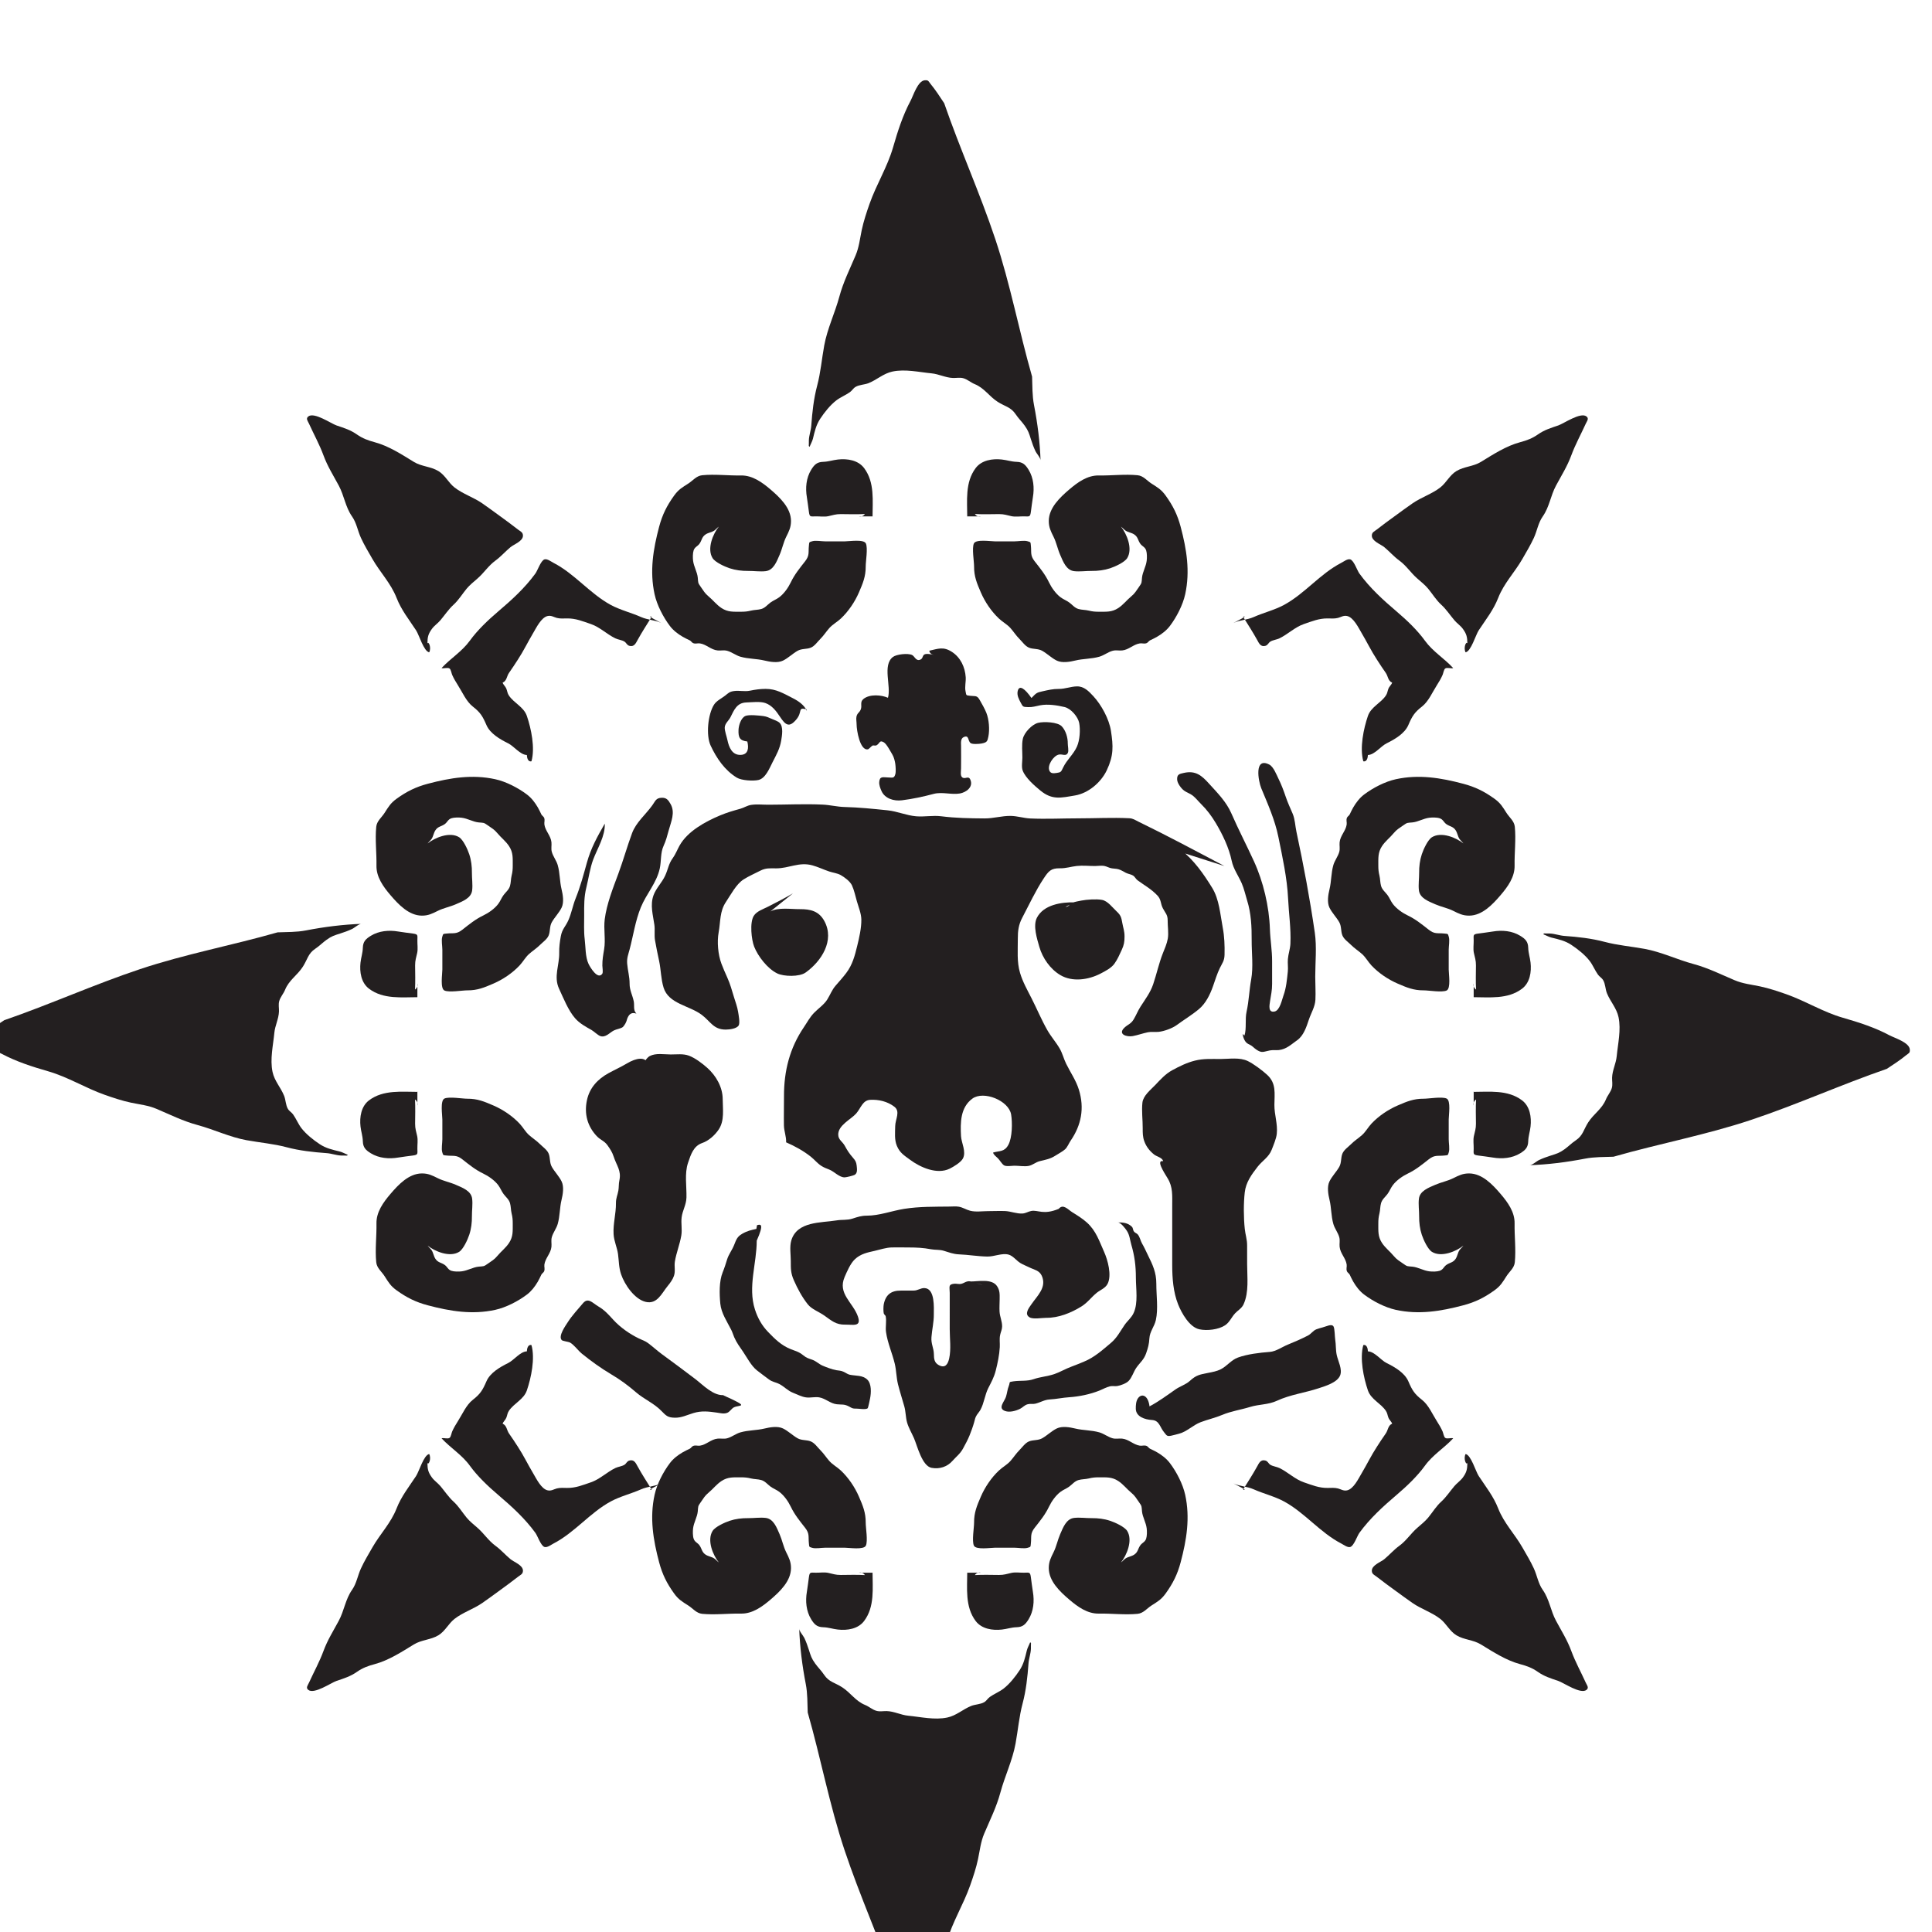<?xml version="1.0" encoding="UTF-8" standalone="no"?>
<!-- Created with Inkscape (http://www.inkscape.org/) -->

<svg
   width="24"
   height="24"
   viewBox="0 0 6.35 6.35"
   version="1.1"
   id="svg6505"
   inkscape:version="1.2.1 (9c6d41e4, 2022-07-14)"
   sodipodi:docname="temporal-hunters.svg"
   xmlns:inkscape="http://www.inkscape.org/namespaces/inkscape"
   xmlns:sodipodi="http://sodipodi.sourceforge.net/DTD/sodipodi-0.dtd"
   xmlns="http://www.w3.org/2000/svg"
   xmlns:svg="http://www.w3.org/2000/svg">
  <sodipodi:namedview
     id="namedview6507"
     pagecolor="#505050"
     bordercolor="#eeeeee"
     borderopacity="1"
     inkscape:showpageshadow="0"
     inkscape:pageopacity="0"
     inkscape:pagecheckerboard="0"
     inkscape:deskcolor="#505050"
     inkscape:document-units="mm"
     showgrid="false"
     inkscape:zoom="0.7046647"
     inkscape:cx="-79.47042"
     inkscape:cy="119.91519"
     inkscape:window-width="1390"
     inkscape:window-height="941"
     inkscape:window-x="0"
     inkscape:window-y="25"
     inkscape:window-maximized="0"
     inkscape:current-layer="layer1" />
  <defs
     id="defs6502">
    <clipPath
       clipPathUnits="userSpaceOnUse"
       id="clipPath2405">
      <path
         d="m 159.654,640.424 h 22.76 v 22.76 h -22.76 z"
         id="path2403" />
    </clipPath>
  </defs>
  <g
     inkscape:label="Layer 1"
     inkscape:groupmode="layer"
     id="layer1"
     transform="translate(-125.988,-116.977)">
    <g
       id="g2399"
       transform="matrix(0.286,0,0,-0.286,80.18,306.83)">
      <g
         id="g2401"
         clip-path="url(#clipPath2405)">
        <g
           id="g2407"
           transform="matrix(0.158,0,0,-0.158,171.034,651.804)">
          <g
             id="g2409"
             transform="translate(-15.053,-38.337)">
            <path
               d="m 0,0 c -0.682,-0.001 -0.953,-0.017 -1.425,0.563 -0.437,0.536 -0.888,1.625 -0.467,2.306 0.189,0.305 0.889,0.623 1.241,0.739 0.436,0.144 0.892,0.199 1.348,0.194 C 1.109,3.797 1.564,3.867 1.971,3.819 2.541,3.751 2.769,3.127 2.985,2.632 3.174,2.2 3.254,1.743 3.467,1.316 3.665,0.921 3.816,0.623 3.813,0.164 3.807,-0.783 3.003,-1.54 2.328,-2.119 1.712,-2.645 1.005,-3.156 0.178,-3.141 c -0.923,0.017 -1.908,-0.108 -2.824,-0.017 -0.422,0.042 -0.672,0.387 -1.007,0.602 -0.45,0.289 -0.716,0.432 -1.04,0.885 -0.527,0.732 -0.855,1.39 -1.086,2.263 -0.434,1.637 -0.696,3.231 -0.33,4.907 0.17,0.781 0.629,1.667 1.114,2.308 0.246,0.324 0.58,0.58 0.935,0.786 0.174,0.102 0.323,0.168 0.508,0.258 0.092,0.044 0.156,0.168 0.249,0.203 0.187,0.071 0.309,-0.008 0.496,0.02 0.462,0.068 0.802,0.465 1.284,0.512 0.244,0.023 0.453,-0.039 0.694,0.025 0.33,0.089 0.629,0.334 0.962,0.43 0.588,0.168 1.179,0.138 1.758,0.28 0.391,0.096 0.952,0.191 1.336,0.006 C 3.601,10.146 3.924,9.823 4.286,9.615 4.596,9.438 4.944,9.509 5.251,9.384 5.534,9.269 5.735,8.96 5.945,8.751 6.196,8.501 6.368,8.223 6.598,7.962 6.839,7.69 7.171,7.518 7.437,7.268 7.988,6.751 8.457,6.056 8.754,5.367 9.041,4.702 9.252,4.207 9.247,3.473 9.245,3.112 9.415,2.146 9.259,1.805 9.113,1.481 8.047,1.651 7.735,1.651 H 6.296 C 6.03,1.651 5.603,1.568 5.354,1.644 5.114,1.716 5.144,1.697 5.115,1.966 5.062,2.458 5.181,2.667 4.837,3.104 4.433,3.62 4.076,4.054 3.798,4.632 3.614,5.015 3.317,5.443 2.968,5.71 2.76,5.869 2.522,5.95 2.312,6.106 2.095,6.267 1.928,6.494 1.651,6.572 1.407,6.641 1.154,6.628 0.908,6.688 0.643,6.753 0.448,6.772 0.165,6.771 -0.372,6.767 -0.773,6.811 -1.24,6.504 -1.608,6.263 -1.858,5.922 -2.184,5.654 -2.452,5.434 -2.552,5.244 -2.746,4.968 -2.973,4.646 -2.931,4.676 -2.968,4.29 -3.007,3.879 -3.256,3.493 -3.309,3.055 -3.334,2.846 -3.336,2.509 -3.269,2.308 -3.185,2.054 -2.981,2.017 -2.844,1.825 -2.661,1.568 -2.681,1.334 -2.4,1.148 -2.201,1.015 -1.963,0.998 -1.771,0.871 -1.609,0.764 -1.527,0.596 -1.325,0.528 -1.075,0.445 -0.754,0.495 0,0"
               style="fill:#231f20;fill-opacity:1;fill-rule:nonzero;stroke:none"
               id="path2411" />
          </g>
        </g>
        <g
           id="g2413"
           transform="matrix(0.158,0,0,-0.158,171.034,651.804)">
          <g
             id="g2415"
             transform="translate(-6.301,-38.502)">
            <path
               d="m 0,0 c 0.178,0.046 0.335,-0.028 0.437,-0.174 -0.583,0.033 -1.175,0.013 -1.758,0.008 -0.367,-0.002 -0.572,0.079 -0.908,0.152 -0.285,0.061 -0.615,0.007 -0.908,0.013 -0.398,0.008 -0.445,0.055 -0.499,-0.326 -0.052,-0.36 -0.087,-0.7 -0.148,-1.063 -0.116,-0.68 -0.051,-1.404 0.31,-1.995 0.232,-0.379 0.427,-0.569 0.869,-0.582 0.4,-0.013 0.694,-0.127 1.082,-0.17 0.676,-0.075 1.465,0.042 1.902,0.624 0.784,1.042 0.612,2.38 0.612,3.621 L 0.991,0"
               style="fill:#231f20;fill-opacity:1;fill-rule:nonzero;stroke:none"
               id="path2417" />
          </g>
        </g>
        <g
           id="g2419"
           transform="matrix(0.158,0,0,-0.158,171.034,651.804)">
          <g
             id="g2421"
             transform="translate(11.323,-38.337)">
            <path
               d="M 0,0 C 0.682,-0.001 0.953,-0.017 1.425,0.563 1.861,1.099 2.313,2.188 1.892,2.869 1.703,3.174 1.003,3.492 0.651,3.608 0.215,3.752 -0.241,3.807 -0.697,3.802 -1.109,3.797 -1.564,3.867 -1.971,3.819 -2.541,3.751 -2.77,3.127 -2.985,2.632 -3.174,2.2 -3.255,1.743 -3.468,1.316 -3.665,0.921 -3.816,0.623 -3.813,0.164 c 0.006,-0.947 0.809,-1.704 1.486,-2.283 0.615,-0.526 1.322,-1.037 2.149,-1.022 0.922,0.017 1.908,-0.108 2.824,-0.017 0.422,0.042 0.672,0.387 1.006,0.602 0.451,0.289 0.716,0.432 1.041,0.885 0.527,0.732 0.855,1.39 1.086,2.263 0.434,1.637 0.696,3.231 0.33,4.907 C 5.938,6.28 5.48,7.166 4.995,7.807 4.749,8.131 4.415,8.387 4.06,8.593 3.886,8.695 3.736,8.761 3.552,8.851 3.46,8.895 3.396,9.019 3.303,9.054 3.115,9.125 2.993,9.046 2.807,9.074 2.345,9.142 2.005,9.539 1.522,9.586 1.278,9.609 1.069,9.547 0.829,9.611 0.498,9.7 0.199,9.945 -0.134,10.041 c -0.587,0.168 -1.178,0.138 -1.758,0.28 -0.39,0.096 -0.951,0.191 -1.335,0.006 C -3.601,10.146 -3.924,9.823 -4.286,9.615 -4.596,9.438 -4.944,9.509 -5.252,9.384 -5.534,9.269 -5.735,8.96 -5.945,8.751 -6.196,8.501 -6.368,8.223 -6.598,7.962 -6.839,7.69 -7.171,7.518 -7.437,7.268 -7.988,6.751 -8.457,6.056 -8.754,5.367 -9.041,4.702 -9.252,4.207 -9.247,3.473 -9.245,3.112 -9.415,2.146 -9.26,1.805 -9.113,1.481 -8.048,1.651 -7.735,1.651 h 1.438 c 0.267,0 0.693,-0.083 0.943,-0.007 0.24,0.072 0.21,0.053 0.239,0.322 0.053,0.492 -0.066,0.701 0.277,1.138 0.405,0.516 0.762,0.95 1.039,1.528 0.185,0.383 0.482,0.811 0.831,1.078 0.208,0.159 0.446,0.24 0.655,0.396 0.217,0.161 0.384,0.388 0.662,0.466 0.244,0.069 0.497,0.056 0.743,0.116 0.265,0.065 0.46,0.084 0.743,0.083 C 0.372,6.767 0.772,6.811 1.24,6.504 1.608,6.263 1.858,5.922 2.184,5.654 2.451,5.434 2.552,5.244 2.746,4.968 2.973,4.646 2.931,4.676 2.968,4.29 3.008,3.879 3.256,3.493 3.309,3.055 3.334,2.846 3.336,2.509 3.269,2.308 3.185,2.054 2.98,2.017 2.844,1.825 2.661,1.568 2.681,1.334 2.4,1.148 2.201,1.015 1.963,0.998 1.771,0.871 1.609,0.764 1.527,0.596 1.325,0.528 1.075,0.445 0.754,0.495 0,0"
               style="fill:#231f20;fill-opacity:1;fill-rule:nonzero;stroke:none"
               id="path2423" />
          </g>
        </g>
        <g
           id="g2425"
           transform="matrix(0.158,0,0,-0.158,171.034,651.804)">
          <g
             id="g2427"
             transform="translate(2.57,-38.502)">
            <path
               d="m 0,0 c -0.178,0.046 -0.335,-0.028 -0.437,-0.174 0.583,0.033 1.175,0.013 1.758,0.008 0.367,-0.002 0.572,0.079 0.908,0.152 0.286,0.061 0.616,0.007 0.909,0.013 0.397,0.008 0.444,0.055 0.499,-0.326 0.051,-0.36 0.086,-0.7 0.147,-1.063 C 3.9,-2.07 3.836,-2.794 3.475,-3.385 3.242,-3.764 3.048,-3.954 2.605,-3.967 2.205,-3.98 1.911,-4.094 1.523,-4.137 0.848,-4.212 0.059,-4.095 -0.379,-3.513 -1.162,-2.471 -0.99,-1.133 -0.99,0.108 V 0"
               style="fill:#231f20;fill-opacity:1;fill-rule:nonzero;stroke:none"
               id="path2429" />
          </g>
        </g>
        <g
           id="g2431"
           transform="matrix(0.158,0,0,-0.158,171.034,651.804)">
          <g
             id="g2433"
             transform="translate(6.295,-48.67)">
            <path
               d="m 0,0 c -0.951,-3.319 -1.58,-6.716 -2.676,-10.002 -1.114,-3.341 -2.567,-6.552 -3.716,-9.881 -0.312,-0.476 -0.636,-0.972 -0.996,-1.41 -0.147,-0.179 -0.136,-0.281 -0.414,-0.26 -0.513,0.039 -0.836,1.116 -1.033,1.486 -0.572,1.071 -0.939,2.227 -1.276,3.393 -0.412,1.43 -1.214,2.698 -1.708,4.102 -0.218,0.62 -0.434,1.269 -0.571,1.915 -0.132,0.63 -0.193,1.246 -0.448,1.847 -0.425,1.005 -0.891,1.928 -1.178,2.988 -0.323,1.199 -0.878,2.335 -1.102,3.559 -0.178,0.977 -0.258,1.961 -0.512,2.917 -0.252,0.947 -0.36,1.939 -0.429,2.908 -0.026,0.364 -0.162,0.702 -0.176,1.067 -0.006,0.141 0.006,0.28 -0.006,0.417 0.02,0.022 0.041,0.045 0.059,0.065 0.075,-0.2 0.194,-0.398 0.243,-0.595 0.129,-0.531 0.225,-0.988 0.532,-1.453 0.302,-0.456 0.718,-0.984 1.16,-1.325 0.308,-0.238 0.688,-0.385 0.999,-0.607 0.165,-0.117 0.23,-0.274 0.407,-0.38 0.269,-0.162 0.65,-0.157 0.943,-0.272 0.608,-0.241 1.087,-0.708 1.746,-0.846 0.93,-0.195 1.933,0.045 2.84,0.132 0.535,0.051 1.016,0.318 1.56,0.336 0.253,0.008 0.497,-0.051 0.749,0.018 0.299,0.082 0.537,0.31 0.824,0.426 0.714,0.291 1.042,0.881 1.677,1.291 0.523,0.338 0.955,0.374 1.31,0.906 0.203,0.306 0.438,0.524 0.651,0.821 0.268,0.374 0.318,0.558 0.455,0.991 0.096,0.304 0.2,0.591 0.33,0.866 C 0.332,5.607 0.656,5.947 0.619,6.151 0.572,4.767 0.401,3.417 0.14,2.068 0.005,1.37 0.028,0.687 0,0"
               style="fill:#231f20;fill-opacity:1;fill-rule:nonzero;stroke:none"
               id="path2435" />
          </g>
        </g>
        <g
           id="g2437"
           transform="matrix(0.158,0,0,-0.158,171.034,651.804)">
          <g
             id="g2439"
             transform="translate(11.323,38.163)">
            <path
               d="M 0,0 C 0.682,0.001 0.953,0.017 1.425,-0.563 1.861,-1.099 2.313,-2.188 1.892,-2.869 1.703,-3.174 1.003,-3.491 0.651,-3.608 0.215,-3.753 -0.241,-3.807 -0.697,-3.802 c -0.412,0.004 -0.867,-0.065 -1.274,-0.017 -0.57,0.067 -0.799,0.692 -1.014,1.186 -0.189,0.434 -0.27,0.89 -0.483,1.317 -0.197,0.395 -0.348,0.693 -0.345,1.152 0.006,0.947 0.809,1.704 1.486,2.282 0.615,0.527 1.322,1.038 2.149,1.023 C 0.744,3.124 1.73,3.248 2.646,3.158 3.068,3.116 3.318,2.771 3.652,2.556 4.103,2.267 4.368,2.123 4.693,1.671 5.22,0.939 5.548,0.281 5.779,-0.592 6.213,-2.229 6.475,-3.823 6.109,-5.499 5.938,-6.28 5.48,-7.166 4.995,-7.807 4.749,-8.132 4.415,-8.387 4.06,-8.594 3.886,-8.694 3.736,-8.762 3.552,-8.851 3.46,-8.895 3.396,-9.02 3.303,-9.055 3.115,-9.125 2.993,-9.047 2.807,-9.074 2.345,-9.142 2.005,-9.539 1.522,-9.586 1.278,-9.609 1.069,-9.547 0.829,-9.611 0.498,-9.7 0.199,-9.945 -0.134,-10.041 c -0.587,-0.168 -1.178,-0.139 -1.758,-0.28 -0.39,-0.096 -0.951,-0.191 -1.335,-0.006 -0.374,0.181 -0.697,0.504 -1.059,0.712 -0.31,0.177 -0.658,0.105 -0.966,0.231 -0.282,0.115 -0.483,0.423 -0.693,0.632 -0.251,0.251 -0.423,0.529 -0.653,0.789 -0.241,0.273 -0.573,0.445 -0.839,0.695 -0.551,0.516 -1.02,1.212 -1.317,1.901 -0.287,0.665 -0.498,1.16 -0.493,1.894 0.002,0.361 -0.168,1.327 -0.013,1.668 0.147,0.324 1.212,0.154 1.525,0.154 h 1.438 c 0.267,0 0.693,0.083 0.943,0.007 0.24,-0.072 0.21,-0.053 0.239,-0.323 0.053,-0.492 -0.066,-0.701 0.277,-1.137 0.405,-0.516 0.762,-0.95 1.039,-1.529 0.185,-0.383 0.482,-0.81 0.831,-1.077 0.208,-0.159 0.446,-0.239 0.655,-0.396 0.217,-0.162 0.384,-0.387 0.662,-0.466 0.244,-0.07 0.497,-0.056 0.743,-0.116 0.265,-0.065 0.46,-0.084 0.743,-0.083 0.537,0.004 0.937,-0.04 1.405,0.267 0.368,0.241 0.618,0.582 0.944,0.85 0.267,0.219 0.368,0.41 0.562,0.686 0.227,0.322 0.185,0.291 0.222,0.678 0.04,0.411 0.288,0.797 0.341,1.235 0.025,0.208 0.027,0.545 -0.04,0.746 C 3.185,-2.055 2.98,-2.018 2.844,-1.825 2.661,-1.568 2.681,-1.335 2.4,-1.148 2.201,-1.016 1.963,-0.998 1.771,-0.871 1.609,-0.765 1.527,-0.596 1.325,-0.528 1.075,-0.445 0.754,-0.495 0,0"
               style="fill:#231f20;fill-opacity:1;fill-rule:nonzero;stroke:none"
               id="path2441" />
          </g>
        </g>
        <g
           id="g2443"
           transform="matrix(0.158,0,0,-0.158,171.034,651.804)">
          <g
             id="g2445"
             transform="translate(2.57,38.328)">
            <path
               d="M 0,0 C -0.178,-0.046 -0.335,0.028 -0.437,0.174 0.146,0.141 0.738,0.161 1.321,0.165 1.688,0.168 1.893,0.087 2.229,0.014 2.515,-0.048 2.845,0.007 3.138,0.001 3.535,-0.007 3.582,-0.054 3.637,0.327 3.688,0.687 3.723,1.027 3.784,1.39 3.9,2.07 3.836,2.794 3.475,3.385 3.242,3.764 3.048,3.953 2.605,3.967 2.205,3.979 1.911,4.094 1.523,4.137 0.848,4.212 0.059,4.095 -0.379,3.514 -1.162,2.471 -0.99,1.133 -0.99,-0.108 V 0"
               style="fill:#231f20;fill-opacity:1;fill-rule:nonzero;stroke:none"
               id="path2447" />
          </g>
        </g>
        <g
           id="g2449"
           transform="matrix(0.158,0,0,-0.158,171.034,651.804)">
          <g
             id="g2451"
             transform="translate(-15.053,38.163)">
            <path
               d="m 0,0 c -0.682,0.001 -0.953,0.017 -1.425,-0.563 -0.437,-0.536 -0.888,-1.625 -0.467,-2.306 0.189,-0.305 0.889,-0.622 1.241,-0.739 0.436,-0.145 0.892,-0.199 1.348,-0.194 0.412,0.004 0.867,-0.065 1.274,-0.017 0.57,0.067 0.798,0.692 1.014,1.186 0.189,0.434 0.269,0.89 0.482,1.317 0.198,0.395 0.349,0.693 0.346,1.152 C 3.807,0.783 3.003,1.54 2.328,2.118 1.712,2.645 1.005,3.156 0.178,3.141 -0.745,3.124 -1.73,3.248 -2.646,3.158 -3.068,3.116 -3.318,2.771 -3.653,2.556 -4.103,2.267 -4.369,2.123 -4.693,1.671 -5.22,0.939 -5.548,0.281 -5.779,-0.592 c -0.434,-1.637 -0.696,-3.231 -0.33,-4.907 0.17,-0.781 0.629,-1.667 1.114,-2.308 0.246,-0.325 0.58,-0.58 0.935,-0.787 0.174,-0.1 0.323,-0.168 0.508,-0.257 0.092,-0.044 0.156,-0.169 0.249,-0.204 0.187,-0.07 0.309,0.008 0.496,-0.019 0.462,-0.068 0.802,-0.465 1.284,-0.512 0.244,-0.023 0.453,0.039 0.694,-0.025 0.33,-0.089 0.629,-0.334 0.962,-0.43 0.588,-0.168 1.179,-0.139 1.758,-0.28 0.391,-0.096 0.952,-0.191 1.336,-0.006 0.374,0.181 0.697,0.504 1.059,0.712 0.31,0.177 0.658,0.105 0.965,0.231 0.283,0.115 0.484,0.423 0.694,0.632 0.251,0.251 0.423,0.529 0.653,0.789 0.241,0.273 0.573,0.445 0.839,0.695 0.551,0.516 1.02,1.212 1.317,1.901 0.287,0.665 0.498,1.16 0.493,1.894 -0.002,0.361 0.168,1.327 0.012,1.668 -0.146,0.324 -1.212,0.154 -1.524,0.154 H 6.296 c -0.266,0 -0.693,0.083 -0.942,0.007 C 5.114,-1.716 5.144,-1.697 5.115,-1.967 5.062,-2.459 5.181,-2.668 4.837,-3.104 4.433,-3.62 4.076,-4.054 3.798,-4.633 3.614,-5.016 3.317,-5.443 2.968,-5.71 2.76,-5.869 2.522,-5.949 2.312,-6.106 2.095,-6.268 1.928,-6.493 1.651,-6.572 1.407,-6.642 1.154,-6.628 0.908,-6.688 0.643,-6.753 0.448,-6.772 0.165,-6.771 c -0.537,0.004 -0.938,-0.04 -1.405,0.267 -0.368,0.241 -0.618,0.582 -0.944,0.85 -0.268,0.219 -0.368,0.41 -0.562,0.686 -0.227,0.322 -0.185,0.291 -0.222,0.678 -0.039,0.411 -0.288,0.797 -0.341,1.235 -0.025,0.208 -0.027,0.545 0.04,0.746 0.084,0.254 0.288,0.291 0.425,0.484 0.183,0.257 0.163,0.49 0.444,0.677 0.199,0.132 0.437,0.15 0.629,0.277 0.162,0.106 0.244,0.275 0.446,0.343 C -1.075,-0.445 -0.754,-0.495 0,0"
               style="fill:#231f20;fill-opacity:1;fill-rule:nonzero;stroke:none"
               id="path2453" />
          </g>
        </g>
        <g
           id="g2455"
           transform="matrix(0.158,0,0,-0.158,171.034,651.804)">
          <g
             id="g2457"
             transform="translate(-6.301,38.328)">
            <path
               d="M 0,0 C 0.178,-0.046 0.335,0.028 0.437,0.174 -0.146,0.141 -0.738,0.161 -1.321,0.165 -1.688,0.168 -1.893,0.087 -2.229,0.014 -2.514,-0.048 -2.844,0.007 -3.137,0.001 c -0.398,-0.008 -0.445,-0.055 -0.499,0.326 -0.052,0.36 -0.087,0.7 -0.148,1.063 -0.116,0.68 -0.051,1.404 0.31,1.995 0.232,0.379 0.427,0.568 0.869,0.582 0.4,0.012 0.694,0.127 1.082,0.17 C -0.847,4.212 -0.058,4.095 0.379,3.514 1.163,2.471 0.991,1.133 0.991,-0.108 V 0"
               style="fill:#231f20;fill-opacity:1;fill-rule:nonzero;stroke:none"
               id="path2459" />
          </g>
        </g>
        <g
           id="g2461"
           transform="matrix(0.158,0,0,-0.158,171.034,651.804)">
          <g
             id="g2463"
             transform="translate(-10.024,48.496)">
            <path
               d="m 0,0 c 0.951,3.319 1.579,6.716 2.675,10.003 1.115,3.34 2.568,6.552 3.716,9.88 0.312,0.476 0.636,0.972 0.996,1.41 0.147,0.179 0.136,0.281 0.415,0.261 0.512,-0.039 0.835,-1.116 1.032,-1.487 0.572,-1.071 0.94,-2.226 1.276,-3.392 0.413,-1.431 1.214,-2.699 1.708,-4.103 0.218,-0.62 0.435,-1.268 0.571,-1.915 0.132,-0.63 0.194,-1.246 0.448,-1.846 0.426,-1.005 0.892,-1.929 1.178,-2.989 0.324,-1.199 0.878,-2.335 1.102,-3.559 0.179,-0.977 0.258,-1.96 0.513,-2.917 0.252,-0.946 0.359,-1.939 0.429,-2.908 0.025,-0.364 0.161,-0.702 0.175,-1.067 0.006,-0.14 -0.006,-0.279 0.006,-0.416 -0.02,-0.022 -0.041,-0.046 -0.058,-0.066 -0.076,0.2 -0.195,0.399 -0.243,0.595 -0.13,0.532 -0.226,0.989 -0.533,1.453 -0.302,0.457 -0.718,0.985 -1.16,1.326 -0.308,0.238 -0.687,0.384 -0.999,0.606 -0.165,0.117 -0.23,0.275 -0.406,0.38 -0.27,0.162 -0.651,0.157 -0.944,0.272 C 11.289,-0.237 10.81,0.229 10.152,0.367 9.221,0.562 8.219,0.322 7.311,0.235 6.776,0.185 6.295,-0.083 5.751,-0.101 5.499,-0.109 5.254,-0.05 5.002,-0.119 4.704,-0.201 4.465,-0.429 4.178,-0.545 3.465,-0.836 3.136,-1.426 2.501,-1.836 1.979,-2.174 1.546,-2.21 1.192,-2.741 0.989,-3.048 0.753,-3.266 0.541,-3.563 0.273,-3.936 0.222,-4.12 0.085,-4.554 c -0.096,-0.303 -0.2,-0.59 -0.33,-0.866 -0.088,-0.186 -0.412,-0.526 -0.375,-0.73 0.047,1.383 0.218,2.734 0.479,4.082 C -0.005,-1.369 -0.029,-0.687 0,0"
               style="fill:#231f20;fill-opacity:1;fill-rule:nonzero;stroke:none"
               id="path2465" />
          </g>
        </g>
        <g
           id="g2467"
           transform="matrix(0.158,0,0,-0.158,171.034,651.804)">
          <g
             id="g2469"
             transform="translate(-38.25,13.101)">
            <path
               d="M 0,0 C 0,0.682 -0.017,0.953 0.563,1.425 1.099,1.861 2.189,2.313 2.869,1.892 3.174,1.703 3.492,1.003 3.608,0.651 3.753,0.215 3.807,-0.241 3.802,-0.697 3.798,-1.109 3.868,-1.564 3.819,-1.971 3.752,-2.541 3.127,-2.77 2.633,-2.985 2.2,-3.174 1.743,-3.255 1.316,-3.468 0.921,-3.665 0.623,-3.816 0.164,-3.813 c -0.947,0.006 -1.704,0.809 -2.282,1.486 -0.527,0.615 -1.038,1.322 -1.023,2.149 0.017,0.922 -0.108,1.908 -0.017,2.824 0.042,0.422 0.387,0.672 0.602,1.006 0.29,0.451 0.433,0.716 0.885,1.041 0.732,0.527 1.39,0.855 2.263,1.086 1.637,0.434 3.232,0.696 4.907,0.33 C 6.28,5.938 7.167,5.48 7.807,4.995 8.132,4.748 8.387,4.415 8.594,4.06 8.695,3.886 8.762,3.736 8.851,3.552 8.895,3.46 9.019,3.396 9.055,3.303 9.125,3.115 9.047,2.993 9.074,2.807 9.142,2.345 9.539,2.005 9.586,1.522 9.61,1.278 9.547,1.069 9.612,0.829 9.7,0.498 9.945,0.199 10.041,-0.134 c 0.168,-0.587 0.139,-1.178 0.28,-1.758 0.096,-0.39 0.191,-0.951 0.006,-1.335 C 10.147,-3.601 9.823,-3.924 9.616,-4.286 9.438,-4.596 9.51,-4.944 9.384,-5.252 9.269,-5.534 8.961,-5.735 8.752,-5.945 8.501,-6.196 8.223,-6.368 7.963,-6.598 7.69,-6.839 7.518,-7.171 7.268,-7.437 6.751,-7.988 6.056,-8.457 5.367,-8.754 4.702,-9.041 4.208,-9.252 3.473,-9.247 3.112,-9.245 2.147,-9.415 1.805,-9.26 1.481,-9.113 1.651,-8.048 1.651,-7.735 v 1.438 c 0,0.267 -0.082,0.693 -0.007,0.943 0.072,0.24 0.053,0.209 0.323,0.239 0.492,0.053 0.701,-0.066 1.138,0.277 0.515,0.405 0.949,0.762 1.528,1.039 0.382,0.185 0.81,0.482 1.077,0.831 0.159,0.208 0.24,0.446 0.396,0.655 0.162,0.217 0.388,0.384 0.466,0.662 0.07,0.244 0.056,0.497 0.116,0.743 0.065,0.265 0.085,0.46 0.083,0.743 C 6.767,0.372 6.811,0.772 6.504,1.24 6.263,1.608 5.922,1.858 5.655,2.184 5.435,2.451 5.244,2.552 4.968,2.746 4.647,2.973 4.677,2.931 4.29,2.968 3.879,3.008 3.493,3.256 3.055,3.309 2.846,3.334 2.51,3.336 2.308,3.269 2.055,3.185 2.018,2.98 1.825,2.844 1.568,2.661 1.335,2.681 1.148,2.4 1.016,2.201 0.998,1.963 0.871,1.771 0.765,1.609 0.596,1.527 0.528,1.324 0.445,1.075 0.495,0.754 0,0"
               style="fill:#231f20;fill-opacity:1;fill-rule:nonzero;stroke:none"
               id="path2471" />
          </g>
        </g>
        <g
           id="g2473"
           transform="matrix(0.158,0,0,-0.158,171.034,651.804)">
          <g
             id="g2475"
             transform="translate(-38.415,4.348)">
            <path
               d="m 0,0 c 0.046,-0.178 -0.028,-0.335 -0.173,-0.437 0.032,0.583 0.012,1.175 0.008,1.758 -0.002,0.367 0.078,0.572 0.151,0.908 C 0.048,2.515 -0.006,2.845 0,3.138 0.007,3.535 0.054,3.582 -0.327,3.637 -0.687,3.688 -1.027,3.723 -1.39,3.784 -2.07,3.9 -2.794,3.836 -3.385,3.475 -3.763,3.242 -3.953,3.048 -3.967,2.605 -3.979,2.205 -4.094,1.911 -4.137,1.523 -4.212,0.848 -4.095,0.059 -3.513,-0.379 -2.47,-1.162 -1.133,-0.99 0.109,-0.99 H 0"
               style="fill:#231f20;fill-opacity:1;fill-rule:nonzero;stroke:none"
               id="path2477" />
          </g>
        </g>
        <g
           id="g2479"
           transform="matrix(0.158,0,0,-0.158,171.034,651.804)">
          <g
             id="g2481"
             transform="translate(-38.25,-13.275)">
            <path
               d="m 0,0 c 0,-0.682 -0.017,-0.953 0.563,-1.425 0.536,-0.437 1.626,-0.888 2.306,-0.467 0.305,0.189 0.623,0.889 0.739,1.241 0.145,0.436 0.199,0.892 0.194,1.348 C 3.798,1.109 3.868,1.564 3.819,1.971 3.752,2.541 3.127,2.769 2.633,2.985 2.2,3.174 1.743,3.254 1.316,3.467 0.921,3.665 0.623,3.816 0.164,3.813 -0.783,3.807 -1.54,3.003 -2.118,2.327 -2.645,1.712 -3.156,1.005 -3.141,0.178 c 0.017,-0.923 -0.108,-1.908 -0.017,-2.824 0.042,-0.422 0.387,-0.672 0.602,-1.007 0.29,-0.45 0.433,-0.716 0.885,-1.041 0.732,-0.526 1.39,-0.854 2.263,-1.085 1.637,-0.434 3.232,-0.696 4.907,-0.33 0.781,0.17 1.668,0.629 2.308,1.114 0.325,0.246 0.58,0.58 0.787,0.935 0.101,0.174 0.168,0.323 0.257,0.508 0.044,0.092 0.168,0.156 0.204,0.249 0.07,0.187 -0.008,0.309 0.019,0.496 0.068,0.462 0.465,0.802 0.512,1.284 0.024,0.244 -0.039,0.453 0.026,0.694 0.088,0.33 0.333,0.629 0.429,0.962 0.168,0.588 0.139,1.179 0.28,1.758 0.096,0.391 0.191,0.952 0.006,1.336 C 10.147,3.601 9.823,3.923 9.616,4.286 9.438,4.596 9.51,4.944 9.384,5.251 9.269,5.534 8.961,5.735 8.752,5.945 8.501,6.196 8.223,6.368 7.963,6.598 7.69,6.839 7.518,7.171 7.268,7.437 6.751,7.988 6.056,8.457 5.367,8.754 4.702,9.041 4.208,9.252 3.473,9.247 3.112,9.245 2.147,9.415 1.805,9.259 1.481,9.113 1.651,8.047 1.651,7.735 V 6.296 C 1.651,6.03 1.569,5.603 1.644,5.354 1.716,5.114 1.697,5.144 1.967,5.115 2.459,5.062 2.668,5.181 3.105,4.837 3.62,4.433 4.054,4.076 4.633,3.798 5.015,3.614 5.443,3.317 5.71,2.968 5.869,2.76 5.95,2.522 6.106,2.312 6.268,2.095 6.494,1.928 6.572,1.651 6.642,1.407 6.628,1.154 6.688,0.908 6.753,0.643 6.773,0.448 6.771,0.165 6.767,-0.372 6.811,-0.773 6.504,-1.24 6.263,-1.608 5.922,-1.858 5.655,-2.184 5.435,-2.452 5.244,-2.552 4.968,-2.747 4.647,-2.973 4.677,-2.931 4.29,-2.968 3.879,-3.007 3.493,-3.256 3.055,-3.309 2.846,-3.334 2.51,-3.336 2.308,-3.269 2.055,-3.185 2.018,-2.981 1.825,-2.844 1.568,-2.661 1.335,-2.681 1.148,-2.4 1.016,-2.201 0.998,-1.963 0.871,-1.771 0.765,-1.609 0.596,-1.527 0.528,-1.325 0.445,-1.075 0.495,-0.754 0,0"
               style="fill:#231f20;fill-opacity:1;fill-rule:nonzero;stroke:none"
               id="path2483" />
          </g>
        </g>
        <g
           id="g2485"
           transform="matrix(0.158,0,0,-0.158,171.034,651.804)">
          <g
             id="g2487"
             transform="translate(-38.415,-4.523)">
            <path
               d="m 0,0 c 0.046,0.178 -0.028,0.335 -0.173,0.437 0.032,-0.583 0.012,-1.175 0.008,-1.758 -0.002,-0.367 0.078,-0.572 0.151,-0.908 0.062,-0.285 0.008,-0.615 0.014,-0.908 0.007,-0.398 0.054,-0.445 -0.327,-0.499 -0.36,-0.052 -0.7,-0.087 -1.063,-0.148 -0.68,-0.116 -1.404,-0.052 -1.995,0.31 -0.378,0.232 -0.568,0.427 -0.582,0.869 -0.012,0.4 -0.127,0.694 -0.17,1.082 -0.075,0.676 0.042,1.465 0.624,1.902 1.043,0.784 2.38,0.612 3.622,0.612 L 0,0.991"
               style="fill:#231f20;fill-opacity:1;fill-rule:nonzero;stroke:none"
               id="path2489" />
          </g>
        </g>
        <g
           id="g2491"
           transform="matrix(0.158,0,0,-0.158,171.034,651.804)">
          <g
             id="g2493"
             transform="translate(-48.583,-8.247)">
            <path
               d="m 0,0 c -3.32,0.951 -6.716,1.579 -10.003,2.675 -3.34,1.115 -6.551,2.568 -9.88,3.716 -0.476,0.312 -0.972,0.636 -1.41,0.996 -0.179,0.147 -0.282,0.136 -0.26,0.415 0.039,0.512 1.115,0.835 1.485,1.032 1.072,0.572 2.228,0.94 3.393,1.276 1.431,0.412 2.699,1.214 4.103,1.708 0.62,0.218 1.269,0.435 1.914,0.571 0.631,0.132 1.247,0.194 1.847,0.448 1.005,0.426 1.929,0.892 2.989,1.178 1.199,0.324 2.335,0.878 3.559,1.102 0.977,0.179 1.961,0.258 2.917,0.513 0.946,0.252 1.939,0.359 2.908,0.429 0.364,0.025 0.702,0.161 1.067,0.175 0.14,0.006 0.279,-0.006 0.416,0.006 C 5.068,16.22 5.091,16.199 5.111,16.182 4.911,16.106 4.712,15.987 4.516,15.939 3.985,15.809 3.528,15.713 3.063,15.406 2.607,15.104 2.079,14.688 1.737,14.246 1.5,13.938 1.353,13.559 1.131,13.247 1.014,13.082 0.856,13.017 0.751,12.841 0.589,12.571 0.594,12.19 0.478,11.897 0.238,11.289 -0.229,10.811 -0.367,10.151 -0.562,9.221 -0.322,8.219 -0.236,7.311 -0.185,6.776 0.083,6.295 0.101,5.751 0.109,5.499 0.05,5.254 0.119,5.002 0.201,4.704 0.429,4.465 0.545,4.178 0.835,3.465 1.426,3.136 1.836,2.501 2.174,1.979 2.21,1.546 2.742,1.192 3.048,0.989 3.266,0.753 3.563,0.541 3.936,0.273 4.121,0.222 4.553,0.085 4.858,-0.011 5.144,-0.115 5.419,-0.245 5.606,-0.333 5.947,-0.657 6.151,-0.62 4.767,-0.573 3.416,-0.402 2.068,-0.141 1.37,-0.005 0.687,-0.029 0,0"
               style="fill:#231f20;fill-opacity:1;fill-rule:nonzero;stroke:none"
               id="path2495" />
          </g>
        </g>
        <g
           id="g2497"
           transform="matrix(0.158,0,0,-0.158,171.034,651.804)">
          <g
             id="g2499"
             transform="translate(38.25,-13.275)">
            <path
               d="m 0,0 c 0.001,-0.682 0.017,-0.953 -0.563,-1.425 -0.537,-0.437 -1.625,-0.888 -2.306,-0.467 -0.306,0.189 -0.623,0.889 -0.739,1.241 -0.145,0.436 -0.199,0.892 -0.194,1.348 0.004,0.412 -0.066,0.867 -0.017,1.274 0.067,0.57 0.692,0.798 1.186,1.014 0.433,0.189 0.89,0.269 1.317,0.482 0.394,0.198 0.693,0.349 1.152,0.346 C 0.783,3.807 1.54,3.003 2.118,2.327 2.645,1.712 3.156,1.005 3.141,0.178 3.124,-0.745 3.248,-1.73 3.157,-2.646 3.116,-3.068 2.771,-3.318 2.556,-3.653 2.267,-4.103 2.123,-4.369 1.671,-4.694 0.939,-5.22 0.281,-5.548 -0.592,-5.779 c -1.637,-0.434 -3.231,-0.696 -4.907,-0.33 -0.781,0.17 -1.667,0.629 -2.308,1.114 -0.325,0.246 -0.58,0.58 -0.787,0.935 -0.101,0.174 -0.168,0.323 -0.257,0.508 -0.045,0.092 -0.169,0.156 -0.204,0.249 -0.07,0.187 0.008,0.309 -0.019,0.496 -0.069,0.462 -0.465,0.802 -0.512,1.284 -0.024,0.244 0.039,0.453 -0.025,0.694 -0.089,0.33 -0.334,0.629 -0.43,0.962 -0.169,0.588 -0.139,1.179 -0.28,1.758 -0.096,0.391 -0.191,0.952 -0.006,1.336 0.181,0.374 0.504,0.696 0.712,1.059 0.177,0.31 0.105,0.658 0.231,0.965 0.114,0.283 0.423,0.484 0.632,0.694 0.251,0.251 0.529,0.423 0.789,0.653 0.273,0.241 0.445,0.573 0.694,0.839 0.517,0.551 1.213,1.02 1.902,1.317 0.665,0.287 1.16,0.498 1.894,0.493 0.361,-0.002 1.327,0.168 1.668,0.012 0.324,-0.146 0.154,-1.212 0.154,-1.524 V 6.296 c 0,-0.266 0.082,-0.693 0.006,-0.942 C -1.716,5.114 -1.697,5.144 -1.967,5.115 -2.459,5.062 -2.668,5.181 -3.104,4.837 -3.62,4.433 -4.054,4.076 -4.633,3.798 -5.016,3.614 -5.443,3.317 -5.71,2.968 -5.869,2.76 -5.95,2.522 -6.106,2.312 -6.268,2.095 -6.494,1.928 -6.572,1.651 -6.642,1.407 -6.628,1.154 -6.688,0.908 -6.753,0.643 -6.772,0.448 -6.771,0.165 c 0.003,-0.537 -0.04,-0.938 0.266,-1.405 0.242,-0.368 0.583,-0.618 0.85,-0.944 0.22,-0.268 0.411,-0.368 0.687,-0.563 0.322,-0.226 0.291,-0.184 0.678,-0.221 0.411,-0.039 0.797,-0.288 1.234,-0.341 0.209,-0.025 0.546,-0.027 0.747,0.04 0.254,0.084 0.291,0.288 0.484,0.425 0.257,0.183 0.49,0.163 0.677,0.444 0.132,0.199 0.15,0.437 0.277,0.629 0.106,0.162 0.275,0.244 0.343,0.446 C -0.445,-1.075 -0.495,-0.754 0,0"
               style="fill:#231f20;fill-opacity:1;fill-rule:nonzero;stroke:none"
               id="path2501" />
          </g>
        </g>
        <g
           id="g2503"
           transform="matrix(0.158,0,0,-0.158,171.034,651.804)">
          <g
             id="g2505"
             transform="translate(38.415,-4.523)">
            <path
               d="M 0,0 C -0.046,0.178 0.028,0.335 0.174,0.437 0.141,-0.146 0.161,-0.738 0.165,-1.321 0.168,-1.688 0.087,-1.893 0.014,-2.229 -0.048,-2.514 0.006,-2.844 0,-3.137 c -0.008,-0.398 -0.054,-0.445 0.327,-0.499 0.36,-0.052 0.7,-0.087 1.063,-0.148 0.68,-0.116 1.404,-0.052 1.995,0.31 0.379,0.232 0.568,0.427 0.582,0.869 0.012,0.4 0.127,0.694 0.17,1.082 0.075,0.676 -0.042,1.465 -0.624,1.902 -1.042,0.784 -2.38,0.612 -3.621,0.612 H 0"
               style="fill:#231f20;fill-opacity:1;fill-rule:nonzero;stroke:none"
               id="path2507" />
          </g>
        </g>
        <g
           id="g2509"
           transform="matrix(0.158,0,0,-0.158,171.034,651.804)">
          <g
             id="g2511"
             transform="translate(38.25,13.101)">
            <path
               d="M 0,0 C 0.001,0.682 0.017,0.953 -0.563,1.425 -1.1,1.861 -2.188,2.313 -2.869,1.892 -3.175,1.703 -3.492,1.003 -3.608,0.651 -3.753,0.215 -3.807,-0.241 -3.802,-0.697 c 0.004,-0.412 -0.066,-0.867 -0.017,-1.274 0.067,-0.57 0.692,-0.799 1.186,-1.014 0.433,-0.189 0.89,-0.27 1.317,-0.483 0.394,-0.197 0.693,-0.348 1.152,-0.345 0.947,0.006 1.704,0.809 2.282,1.486 0.527,0.615 1.038,1.322 1.023,2.149 C 3.124,0.744 3.248,1.73 3.157,2.646 3.116,3.068 2.771,3.318 2.556,3.652 2.267,4.103 2.123,4.368 1.671,4.693 0.939,5.22 0.281,5.548 -0.592,5.779 -2.229,6.213 -3.823,6.475 -5.499,6.109 -6.28,5.938 -7.166,5.48 -7.807,4.995 -8.132,4.748 -8.387,4.415 -8.594,4.06 -8.695,3.886 -8.762,3.736 -8.851,3.552 -8.896,3.46 -9.02,3.396 -9.055,3.303 -9.125,3.115 -9.047,2.993 -9.074,2.807 -9.143,2.345 -9.539,2.005 -9.586,1.522 -9.61,1.278 -9.547,1.069 -9.611,0.829 -9.7,0.498 -9.945,0.199 -10.041,-0.134 c -0.169,-0.587 -0.139,-1.178 -0.28,-1.758 -0.096,-0.39 -0.191,-0.951 -0.006,-1.335 0.181,-0.374 0.504,-0.697 0.712,-1.059 0.177,-0.31 0.105,-0.658 0.231,-0.966 0.114,-0.282 0.423,-0.483 0.632,-0.693 0.251,-0.251 0.529,-0.423 0.789,-0.653 0.273,-0.241 0.445,-0.573 0.694,-0.839 0.517,-0.551 1.213,-1.02 1.902,-1.317 0.665,-0.287 1.16,-0.498 1.894,-0.493 0.361,0.002 1.327,-0.168 1.668,-0.013 0.324,0.147 0.154,1.212 0.154,1.525 v 1.438 c 0,0.267 0.082,0.693 0.006,0.943 -0.071,0.24 -0.052,0.209 -0.322,0.239 -0.492,0.053 -0.701,-0.066 -1.137,0.277 -0.516,0.405 -0.95,0.762 -1.529,1.039 -0.383,0.185 -0.81,0.482 -1.077,0.831 -0.159,0.208 -0.24,0.446 -0.396,0.655 -0.162,0.217 -0.388,0.384 -0.466,0.662 -0.07,0.244 -0.056,0.497 -0.116,0.743 -0.065,0.265 -0.084,0.46 -0.083,0.743 0.003,0.537 -0.04,0.937 0.266,1.405 0.242,0.368 0.583,0.618 0.85,0.944 0.22,0.267 0.411,0.368 0.687,0.562 0.322,0.227 0.291,0.185 0.678,0.222 0.411,0.04 0.797,0.288 1.234,0.341 0.209,0.025 0.546,0.027 0.747,-0.04 C -2.055,3.185 -2.018,2.98 -1.825,2.844 -1.568,2.661 -1.335,2.681 -1.148,2.4 -1.016,2.201 -0.998,1.963 -0.871,1.771 -0.765,1.609 -0.596,1.527 -0.528,1.324 -0.445,1.075 -0.495,0.754 0,0"
               style="fill:#231f20;fill-opacity:1;fill-rule:nonzero;stroke:none"
               id="path2513" />
          </g>
        </g>
        <g
           id="g2515"
           transform="matrix(0.158,0,0,-0.158,171.034,651.804)">
          <g
             id="g2517"
             transform="translate(38.415,4.348)">
            <path
               d="M 0,0 C -0.046,-0.178 0.028,-0.335 0.174,-0.437 0.141,0.146 0.161,0.738 0.165,1.321 0.168,1.688 0.087,1.893 0.014,2.229 -0.048,2.515 0.006,2.845 0,3.138 -0.008,3.535 -0.054,3.582 0.327,3.637 0.687,3.688 1.027,3.723 1.39,3.784 2.07,3.9 2.794,3.836 3.385,3.475 3.764,3.242 3.953,3.048 3.967,2.605 3.979,2.205 4.094,1.911 4.137,1.523 4.212,0.848 4.095,0.059 3.513,-0.379 2.471,-1.162 1.133,-0.99 -0.108,-0.99 H 0"
               style="fill:#231f20;fill-opacity:1;fill-rule:nonzero;stroke:none"
               id="path2519" />
          </g>
        </g>
        <g
           id="g2521"
           transform="matrix(0.158,0,0,-0.158,171.034,651.804)">
          <g
             id="g2523"
             transform="translate(48.583,8.073)">
            <path
               d="m 0,0 c 3.319,-0.951 6.716,-1.58 10.003,-2.676 3.34,-1.114 6.552,-2.567 9.88,-3.716 0.476,-0.312 0.972,-0.635 1.41,-0.996 0.179,-0.147 0.281,-0.136 0.261,-0.414 -0.039,-0.513 -1.117,-0.836 -1.487,-1.033 -1.071,-0.572 -2.227,-0.94 -3.392,-1.276 -1.431,-0.412 -2.699,-1.214 -4.103,-1.708 -0.62,-0.218 -1.268,-0.434 -1.915,-0.571 -0.63,-0.132 -1.246,-0.193 -1.846,-0.448 -1.005,-0.425 -1.929,-0.891 -2.989,-1.178 -1.199,-0.323 -2.335,-0.878 -3.559,-1.102 -0.977,-0.178 -1.961,-0.258 -2.917,-0.512 -0.947,-0.252 -1.939,-0.36 -2.908,-0.429 -0.364,-0.026 -0.702,-0.162 -1.067,-0.176 -0.141,-0.006 -0.279,0.006 -0.417,-0.006 -0.022,0.02 -0.045,0.041 -0.065,0.059 0.2,0.075 0.398,0.194 0.595,0.242 0.532,0.13 0.989,0.226 1.453,0.533 0.457,0.302 0.984,0.718 1.326,1.16 0.238,0.308 0.383,0.688 0.606,0.999 0.117,0.165 0.275,0.23 0.38,0.407 0.161,0.269 0.157,0.65 0.272,0.943 0.242,0.608 0.708,1.087 0.846,1.746 0.195,0.93 -0.045,1.933 -0.132,2.84 -0.05,0.535 -0.318,1.016 -0.336,1.56 -0.008,0.253 0.051,0.497 -0.018,0.749 -0.082,0.299 -0.31,0.537 -0.426,0.824 -0.291,0.713 -0.881,1.042 -1.291,1.677 -0.338,0.523 -0.374,0.955 -0.905,1.31 -0.307,0.203 -0.525,0.438 -0.822,0.651 -0.374,0.268 -0.557,0.318 -0.991,0.455 -0.303,0.096 -0.591,0.2 -0.866,0.33 C -5.606,0.332 -5.946,0.656 -6.151,0.619 -4.768,0.572 -3.416,0.401 -2.068,0.14 -1.37,0.005 -0.687,0.028 0,0"
               style="fill:#231f20;fill-opacity:1;fill-rule:nonzero;stroke:none"
               id="path2525" />
          </g>
        </g>
        <g
           id="g2527"
           transform="matrix(0.158,0,0,-0.158,171.034,651.804)">
          <g
             id="g2529"
             transform="translate(20.946,-30.75)">
            <path
               d="m 0,0 c 0.453,-0.22 0.973,-0.21 1.472,-0.432 0.708,-0.315 1.526,-0.513 2.203,-0.881 1.527,-0.831 2.612,-2.258 4.171,-3.064 0.173,-0.09 0.447,-0.305 0.645,-0.248 0.266,0.078 0.504,0.807 0.662,1.025 0.78,1.071 1.728,1.927 2.729,2.78 0.719,0.612 1.486,1.34 2.035,2.1 0.583,0.806 1.4,1.284 2.063,2.001 C 15.814,3.333 15.533,3.214 15.395,3.316 15.299,3.387 15.254,3.673 15.209,3.775 15.093,4.042 14.944,4.288 14.788,4.533 14.471,5.028 14.184,5.709 13.712,6.077 13.167,6.501 12.996,6.773 12.717,7.425 12.45,8.044 11.731,8.461 11.141,8.752 10.709,8.964 10.269,9.586 9.776,9.605 9.773,9.79 9.697,10.129 9.441,10.06 9.168,9.084 9.462,7.685 9.776,6.763 10.002,6.103 10.71,5.833 11.081,5.28 11.197,5.107 11.192,4.977 11.266,4.785 11.333,4.61 11.491,4.496 11.539,4.342 11.227,4.21 11.248,3.871 11.069,3.623 10.841,3.306 10.645,2.994 10.425,2.657 10.017,2.035 9.696,1.366 9.315,0.728 9.087,0.345 8.729,-0.409 8.257,-0.507 7.998,-0.561 7.823,-0.426 7.597,-0.367 7.354,-0.304 7.105,-0.327 6.855,-0.33 6.219,-0.339 5.713,-0.123 5.113,0.081 4.479,0.296 3.955,0.821 3.34,1.119 3.144,1.213 2.851,1.243 2.676,1.357 2.53,1.453 2.503,1.611 2.321,1.663 1.976,1.759 1.855,1.481 1.724,1.241 1.4,0.654 1.048,0.114 0.694,-0.455 0.842,-0.487 1.054,-0.542 0,0"
               style="fill:#231f20;fill-opacity:1;fill-rule:nonzero;stroke:none"
               id="path2531" />
          </g>
        </g>
        <g
           id="g2533"
           transform="matrix(0.158,0,0,-0.158,171.034,651.804)">
          <g
             id="g2535"
             transform="translate(37.956,-29.265)">
            <path
               d="m 0,0 c -0.007,-0.459 -0.055,-0.68 -0.33,-1.059 -0.172,-0.235 -0.429,-0.402 -0.616,-0.625 -0.315,-0.373 -0.603,-0.81 -0.949,-1.123 -0.378,-0.344 -0.623,-0.762 -0.953,-1.165 -0.22,-0.267 -0.529,-0.516 -0.795,-0.747 -0.482,-0.419 -0.784,-0.923 -1.311,-1.308 -0.398,-0.291 -0.721,-0.667 -1.088,-0.971 -0.258,-0.213 -0.917,-0.435 -0.907,-0.846 0.006,-0.243 0.175,-0.291 0.356,-0.433 0.437,-0.341 0.879,-0.666 1.329,-0.991 0.426,-0.308 0.85,-0.627 1.284,-0.924 0.631,-0.434 1.404,-0.678 2.008,-1.148 0.443,-0.345 0.684,-0.898 1.175,-1.194 0.561,-0.339 1.218,-0.32 1.786,-0.668 0.889,-0.546 1.835,-1.159 2.84,-1.428 0.495,-0.133 0.891,-0.279 1.294,-0.562 0.477,-0.335 0.929,-0.47 1.491,-0.661 0.391,-0.132 1.621,-0.991 2.05,-0.653 0.199,0.157 0.039,0.326 -0.054,0.53 -0.351,0.776 -0.756,1.501 -1.051,2.302 -0.297,0.807 -0.71,1.447 -1.113,2.2 -0.397,0.741 -0.476,1.547 -0.965,2.243 -0.334,0.477 -0.405,1.036 -0.647,1.562 -0.243,0.527 -0.543,1.02 -0.83,1.523 C 3.438,-5.157 2.662,-4.381 2.243,-3.31 1.896,-2.421 1.341,-1.736 0.823,-0.946 0.605,-0.614 0.261,0.591 -0.131,0.649 -0.301,0.317 -0.089,-0.182 0,0"
               style="fill:#231f20;fill-opacity:1;fill-rule:nonzero;stroke:none"
               id="path2537" />
          </g>
        </g>
        <g
           id="g2539"
           transform="matrix(0.158,0,0,-0.158,171.034,651.804)">
          <g
             id="g2541"
             transform="translate(-20.676,-30.75)">
            <path
               d="m 0,0 c -0.453,-0.22 -0.972,-0.21 -1.471,-0.432 -0.709,-0.315 -1.527,-0.513 -2.204,-0.881 -1.527,-0.831 -2.612,-2.258 -4.171,-3.064 -0.172,-0.09 -0.447,-0.305 -0.645,-0.248 -0.266,0.078 -0.504,0.807 -0.662,1.025 -0.78,1.071 -1.727,1.927 -2.729,2.78 -0.718,0.612 -1.486,1.34 -2.035,2.1 -0.583,0.806 -1.4,1.284 -2.063,2.001 0.166,0.052 0.447,-0.067 0.585,0.035 0.097,0.071 0.141,0.357 0.186,0.459 0.117,0.267 0.265,0.513 0.421,0.758 0.317,0.495 0.604,1.176 1.077,1.544 0.544,0.424 0.715,0.696 0.995,1.348 0.266,0.619 0.985,1.036 1.575,1.327 0.432,0.212 0.872,0.834 1.365,0.853 0.003,0.185 0.079,0.524 0.335,0.455 0.274,-0.976 -0.021,-2.375 -0.335,-3.297 -0.225,-0.66 -0.934,-0.93 -1.305,-1.483 -0.116,-0.173 -0.111,-0.303 -0.185,-0.495 -0.067,-0.175 -0.225,-0.289 -0.273,-0.443 0.312,-0.132 0.291,-0.471 0.47,-0.719 0.228,-0.317 0.424,-0.629 0.645,-0.966 0.408,-0.622 0.728,-1.291 1.109,-1.929 0.229,-0.383 0.586,-1.137 1.059,-1.235 0.258,-0.054 0.433,0.081 0.659,0.14 0.243,0.063 0.492,0.04 0.742,0.037 0.637,-0.009 1.142,0.207 1.742,0.411 0.634,0.215 1.158,0.74 1.773,1.038 0.196,0.094 0.49,0.124 0.665,0.238 0.145,0.096 0.172,0.254 0.354,0.306 0.346,0.096 0.466,-0.182 0.598,-0.422 C -1.4,0.654 -1.047,0.114 -0.694,-0.455 -0.841,-0.487 -1.054,-0.542 0,0"
               style="fill:#231f20;fill-opacity:1;fill-rule:nonzero;stroke:none"
               id="path2543" />
          </g>
        </g>
        <g
           id="g2545"
           transform="matrix(0.158,0,0,-0.158,171.034,651.804)">
          <g
             id="g2547"
             transform="translate(-37.685,-29.265)">
            <path
               d="M 0,0 C 0.006,-0.459 0.054,-0.68 0.33,-1.059 0.501,-1.294 0.758,-1.461 0.946,-1.684 1.26,-2.057 1.549,-2.494 1.895,-2.807 2.273,-3.151 2.517,-3.569 2.848,-3.972 3.068,-4.239 3.377,-4.488 3.643,-4.719 4.125,-5.138 4.427,-5.642 4.954,-6.027 5.351,-6.318 5.675,-6.694 6.042,-6.998 6.299,-7.211 6.959,-7.433 6.949,-7.844 6.943,-8.087 6.774,-8.135 6.592,-8.277 6.156,-8.618 5.713,-8.943 5.264,-9.268 4.837,-9.576 4.414,-9.895 3.98,-10.192 3.348,-10.626 2.576,-10.87 1.972,-11.34 c -0.443,-0.345 -0.684,-0.898 -1.175,-1.194 -0.561,-0.339 -1.218,-0.32 -1.787,-0.668 -0.888,-0.546 -1.834,-1.159 -2.84,-1.428 -0.494,-0.133 -0.89,-0.279 -1.294,-0.562 -0.476,-0.335 -0.928,-0.47 -1.491,-0.661 -0.39,-0.132 -1.621,-0.991 -2.049,-0.653 -0.2,0.157 -0.039,0.326 0.053,0.53 0.352,0.776 0.757,1.501 1.052,2.302 0.297,0.807 0.71,1.447 1.113,2.2 0.397,0.741 0.476,1.547 0.964,2.243 0.334,0.477 0.406,1.036 0.649,1.562 0.242,0.527 0.541,1.02 0.829,1.523 0.566,0.989 1.341,1.765 1.76,2.836 0.348,0.889 0.903,1.574 1.421,2.364 0.218,0.332 0.562,1.537 0.954,1.595 C 0.301,0.317 0.089,-0.182 0,0"
               style="fill:#231f20;fill-opacity:1;fill-rule:nonzero;stroke:none"
               id="path2549" />
          </g>
        </g>
        <g
           id="g2551"
           transform="matrix(0.158,0,0,-0.158,171.034,651.804)">
          <g
             id="g2553"
             transform="translate(-20.676,31.834)">
            <path
               d="M 0,0 C -0.453,0.22 -0.972,0.21 -1.471,0.432 -2.18,0.747 -2.998,0.945 -3.675,1.313 -5.202,2.144 -6.287,3.571 -7.846,4.378 -8.018,4.467 -8.293,4.682 -8.491,4.625 -8.757,4.548 -8.995,3.818 -9.153,3.601 -9.933,2.529 -10.88,1.674 -11.882,0.82 c -0.718,-0.612 -1.486,-1.34 -2.035,-2.099 -0.583,-0.807 -1.4,-1.285 -2.063,-2.001 0.166,-0.052 0.447,0.066 0.585,-0.035 0.097,-0.072 0.141,-0.358 0.186,-0.46 0.117,-0.266 0.265,-0.513 0.421,-0.757 0.317,-0.495 0.604,-1.177 1.077,-1.544 0.544,-0.425 0.715,-0.696 0.995,-1.349 0.266,-0.619 0.985,-1.036 1.575,-1.327 0.432,-0.212 0.872,-0.834 1.365,-0.853 0.003,-0.185 0.079,-0.525 0.335,-0.455 0.274,0.976 -0.021,2.375 -0.335,3.297 -0.225,0.659 -0.934,0.93 -1.305,1.483 -0.116,0.174 -0.111,0.303 -0.185,0.495 -0.067,0.176 -0.225,0.289 -0.273,0.442 0.312,0.133 0.291,0.472 0.47,0.72 0.228,0.317 0.424,0.629 0.645,0.966 0.408,0.623 0.728,1.292 1.109,1.929 0.229,0.383 0.586,1.137 1.059,1.235 0.258,0.054 0.433,-0.08 0.659,-0.14 0.243,-0.062 0.492,-0.04 0.742,-0.037 0.637,0.009 1.142,-0.207 1.742,-0.411 0.634,-0.215 1.158,-0.739 1.773,-1.037 0.196,-0.095 0.49,-0.125 0.665,-0.239 0.145,-0.095 0.172,-0.254 0.354,-0.305 0.346,-0.097 0.466,0.182 0.598,0.421 0.323,0.588 0.676,1.128 1.029,1.696 C -0.841,0.487 -1.054,0.542 0,0"
               style="fill:#231f20;fill-opacity:1;fill-rule:nonzero;stroke:none"
               id="path2555" />
          </g>
        </g>
        <g
           id="g2557"
           transform="matrix(0.158,0,0,-0.158,171.034,651.804)">
          <g
             id="g2559"
             transform="translate(-37.685,30.347)">
            <path
               d="M 0,0 C 0.006,0.459 0.054,0.681 0.33,1.06 0.501,1.295 0.758,1.462 0.946,1.685 1.26,2.058 1.549,2.494 1.895,2.808 2.273,3.151 2.517,3.569 2.848,3.973 3.068,4.24 3.377,4.488 3.643,4.72 4.125,5.139 4.427,5.643 4.954,6.028 5.351,6.318 5.675,6.694 6.042,6.998 6.299,7.212 6.959,7.434 6.949,7.845 6.943,8.088 6.774,8.136 6.592,8.277 6.156,8.618 5.713,8.943 5.264,9.269 4.837,9.576 4.414,9.896 3.98,10.193 3.348,10.627 2.576,10.87 1.972,11.341 c -0.443,0.345 -0.684,0.898 -1.175,1.194 -0.561,0.338 -1.218,0.319 -1.787,0.668 -0.888,0.545 -1.834,1.159 -2.84,1.428 -0.494,0.132 -0.89,0.278 -1.294,0.562 -0.476,0.334 -0.928,0.47 -1.491,0.661 -0.39,0.132 -1.621,0.991 -2.049,0.653 -0.2,-0.157 -0.039,-0.327 0.053,-0.53 0.352,-0.776 0.757,-1.501 1.052,-2.302 0.297,-0.808 0.71,-1.447 1.113,-2.2 0.397,-0.742 0.476,-1.547 0.964,-2.244 0.334,-0.476 0.406,-1.036 0.649,-1.561 0.242,-0.527 0.541,-1.021 0.829,-1.523 0.566,-0.99 1.341,-1.765 1.76,-2.836 0.348,-0.889 0.903,-1.575 1.421,-2.365 0.218,-0.331 0.562,-1.537 0.954,-1.595 C 0.301,-0.316 0.089,0.183 0,0"
               style="fill:#231f20;fill-opacity:1;fill-rule:nonzero;stroke:none"
               id="path2561" />
          </g>
        </g>
        <g
           id="g2563"
           transform="matrix(0.158,0,0,-0.158,171.034,651.804)">
          <g
             id="g2565"
             transform="translate(20.946,31.834)">
            <path
               d="M 0,0 C 0.453,0.22 0.973,0.21 1.472,0.432 2.18,0.747 2.998,0.945 3.675,1.313 5.202,2.144 6.287,3.571 7.846,4.378 8.019,4.467 8.293,4.682 8.491,4.625 8.757,4.548 8.995,3.818 9.153,3.601 9.933,2.529 10.881,1.674 11.882,0.82 c 0.719,-0.612 1.486,-1.34 2.035,-2.099 0.583,-0.807 1.4,-1.285 2.063,-2.001 -0.166,-0.052 -0.447,0.066 -0.585,-0.035 -0.096,-0.072 -0.141,-0.358 -0.186,-0.46 C 15.093,-4.041 14.944,-4.288 14.788,-4.532 14.471,-5.027 14.184,-5.709 13.712,-6.076 13.167,-6.501 12.996,-6.772 12.717,-7.425 12.45,-8.044 11.731,-8.461 11.141,-8.752 10.709,-8.964 10.269,-9.586 9.776,-9.605 9.773,-9.79 9.697,-10.13 9.441,-10.06 c -0.273,0.976 0.021,2.375 0.335,3.297 0.226,0.659 0.934,0.93 1.305,1.483 0.116,0.174 0.111,0.303 0.185,0.495 0.067,0.176 0.225,0.289 0.273,0.442 -0.312,0.133 -0.291,0.472 -0.47,0.72 -0.228,0.317 -0.424,0.629 -0.644,0.966 -0.408,0.623 -0.729,1.292 -1.11,1.929 C 9.087,-0.345 8.729,0.409 8.257,0.507 7.998,0.561 7.823,0.427 7.597,0.367 7.354,0.305 7.105,0.327 6.855,0.33 6.219,0.339 5.713,0.123 5.113,-0.081 4.479,-0.296 3.955,-0.82 3.34,-1.118 3.144,-1.213 2.851,-1.243 2.676,-1.357 2.53,-1.452 2.503,-1.611 2.321,-1.662 1.976,-1.759 1.855,-1.48 1.724,-1.241 1.4,-0.653 1.048,-0.113 0.694,0.455 0.842,0.487 1.054,0.542 0,0"
               style="fill:#231f20;fill-opacity:1;fill-rule:nonzero;stroke:none"
               id="path2567" />
          </g>
        </g>
        <g
           id="g2569"
           transform="matrix(0.158,0,0,-0.158,171.034,651.804)">
          <g
             id="g2571"
             transform="translate(37.956,30.347)">
            <path
               d="m 0,0 c -0.007,0.459 -0.055,0.681 -0.33,1.06 -0.172,0.235 -0.429,0.402 -0.616,0.625 -0.315,0.373 -0.603,0.809 -0.949,1.123 -0.378,0.343 -0.623,0.761 -0.953,1.165 -0.22,0.267 -0.529,0.515 -0.795,0.747 -0.482,0.419 -0.784,0.923 -1.311,1.308 -0.398,0.29 -0.721,0.666 -1.088,0.97 -0.258,0.214 -0.917,0.436 -0.907,0.847 0.006,0.243 0.175,0.291 0.356,0.432 0.437,0.341 0.879,0.666 1.329,0.992 0.426,0.307 0.85,0.627 1.284,0.924 0.631,0.434 1.404,0.677 2.008,1.148 0.443,0.345 0.684,0.898 1.175,1.194 0.561,0.338 1.218,0.319 1.786,0.668 0.889,0.545 1.835,1.159 2.84,1.428 0.495,0.132 0.891,0.278 1.294,0.562 0.477,0.334 0.929,0.47 1.491,0.661 0.391,0.132 1.621,0.991 2.05,0.653 C 8.863,16.35 8.703,16.18 8.61,15.977 8.259,15.201 7.854,14.476 7.559,13.675 7.262,12.867 6.849,12.228 6.446,11.475 6.049,10.733 5.97,9.928 5.481,9.231 5.147,8.755 5.076,8.195 4.834,7.67 4.591,7.143 4.291,6.649 4.004,6.147 3.438,5.157 2.662,4.382 2.243,3.311 1.896,2.422 1.341,1.736 0.823,0.946 0.605,0.615 0.261,-0.591 -0.131,-0.649 -0.301,-0.316 -0.089,0.183 0,0"
               style="fill:#231f20;fill-opacity:1;fill-rule:nonzero;stroke:none"
               id="path2573" />
          </g>
        </g>
        <g
           id="g2575"
           transform="matrix(0.158,0,0,-0.158,171.034,651.804)">
          <g
             id="g2577"
             transform="translate(12.524,-15.548)">
            <path
               d="M 0,0 C 0.01,-0.046 0.02,-0.091 0.028,-0.137 0.581,-0.319 1.3,-0.07 1.825,0.095 2.327,0.253 2.845,0.433 3.319,0.664 3.75,0.874 4.224,1.002 4.598,1.301 5.557,2.064 6.236,3.034 6.87,4.063 7.385,4.899 7.458,6.001 7.637,6.946 7.763,7.614 7.785,8.248 7.77,8.939 7.759,9.376 7.605,9.535 7.426,9.903 7.229,10.308 7.081,10.791 6.932,11.217 6.72,11.822 6.402,12.471 5.908,12.884 5.393,13.315 4.826,13.652 4.298,14.041 3.968,14.284 3.369,14.497 2.98,14.538 2.711,14.567 2.463,14.515 2.192,14.569 1.823,14.644 1.458,14.78 1.086,14.848 0.67,14.923 -0.021,14.725 0.484,14.238 0.738,13.995 0.954,13.975 1.16,13.632 1.34,13.333 1.464,13.01 1.651,12.716 1.999,12.171 2.373,11.688 2.58,11.074 2.83,10.333 2.998,9.545 3.282,8.827 3.416,8.49 3.576,8.134 3.642,7.761 3.714,7.354 3.628,6.857 3.633,6.441 3.638,6.012 3.465,5.903 3.283,5.552 3.104,5.208 3.173,4.923 2.89,4.624 2.429,4.137 1.945,3.885 1.441,3.513 1.32,3.424 1.248,3.256 1.123,3.174 0.983,3.082 0.746,3.051 0.593,2.972 0.455,2.901 0.354,2.831 0.206,2.767 -0.021,2.668 -0.151,2.681 -0.413,2.648 -0.626,2.622 -0.783,2.505 -0.99,2.468 -1.192,2.433 -1.445,2.477 -1.651,2.477 -2.082,2.477 -2.549,2.426 -2.977,2.473 -3.4,2.519 -3.75,2.65 -4.21,2.642 -4.859,2.631 -5.034,2.854 -5.387,3.385 c -0.588,0.887 -1.061,1.913 -1.557,2.853 -0.268,0.507 -0.325,0.96 -0.322,1.536 0.005,0.83 -0.079,1.665 0.16,2.47 0.195,0.662 0.53,1.246 0.84,1.857 0.389,0.765 0.715,1.553 1.143,2.307 0.269,0.475 0.633,0.88 0.904,1.348 0.198,0.34 0.29,0.738 0.463,1.092 0.316,0.648 0.715,1.201 0.931,1.895 0.417,1.346 0.179,2.58 -0.602,3.715 -0.133,0.195 -0.227,0.462 -0.403,0.624 -0.176,0.161 -0.51,0.335 -0.719,0.47 -0.356,0.231 -0.712,0.292 -1.11,0.388 -0.311,0.075 -0.512,0.286 -0.814,0.348 -0.304,0.061 -0.732,-0.014 -1.047,-0.013 -0.184,0.001 -0.578,0.072 -0.745,-0.025 -0.156,-0.09 -0.316,-0.384 -0.45,-0.515 -0.121,-0.118 -0.323,-0.261 -0.35,-0.418 0.472,-0.136 0.82,-0.033 1.106,-0.553 0.295,-0.537 0.303,-1.635 0.205,-2.217 -0.17,-1.011 -2.003,-1.752 -2.82,-1.151 -0.875,0.643 -0.878,1.747 -0.824,2.732 0.027,0.485 0.398,1.13 0.136,1.626 -0.148,0.281 -0.698,0.607 -0.958,0.735 -0.919,0.453 -2.141,-0.093 -2.884,-0.646 -0.427,-0.318 -0.741,-0.494 -0.958,-1.01 -0.189,-0.446 -0.13,-0.961 -0.123,-1.442 0.009,-0.51 0.397,-1.058 -0.067,-1.411 -0.5,-0.381 -1.134,-0.529 -1.747,-0.497 -0.559,0.029 -0.678,0.598 -1.022,0.992 -0.369,0.426 -1.333,0.858 -1.307,1.556 0.014,0.368 0.307,0.483 0.476,0.795 0.191,0.351 0.331,0.568 0.602,0.877 0.176,0.202 0.235,0.314 0.263,0.568 0.03,0.266 0.067,0.554 -0.157,0.673 -0.095,0.05 -0.575,0.173 -0.71,0.177 -0.396,0.013 -0.759,-0.422 -1.126,-0.565 -0.222,-0.086 -0.392,-0.149 -0.584,-0.273 -0.287,-0.185 -0.494,-0.455 -0.76,-0.665 -0.547,-0.432 -1.158,-0.766 -1.795,-1.044 0.019,-0.425 -0.152,-0.802 -0.16,-1.232 -0.012,-0.707 0.007,-1.416 0.005,-2.123 -0.005,-1.83 0.415,-3.501 1.446,-5.018 0.245,-0.36 0.423,-0.712 0.727,-1.031 0.309,-0.323 0.737,-0.603 0.976,-0.986 0.216,-0.347 0.333,-0.692 0.608,-1.009 0.261,-0.301 0.529,-0.597 0.769,-0.915 0.455,-0.604 0.623,-1.247 0.797,-1.962 0.145,-0.59 0.313,-1.314 0.303,-1.932 -0.007,-0.429 -0.2,-0.899 -0.322,-1.315 -0.11,-0.378 -0.198,-0.819 -0.363,-1.172 -0.136,-0.289 -0.537,-0.588 -0.82,-0.746 -0.243,-0.135 -0.568,-0.17 -0.829,-0.258 -0.414,-0.138 -0.804,-0.33 -1.225,-0.446 -0.975,-0.271 -1.698,0.223 -2.647,0.218 -0.434,-0.003 -0.74,-0.036 -1.136,0.166 -0.391,0.202 -0.861,0.405 -1.228,0.642 -0.535,0.344 -0.926,1.112 -1.276,1.632 -0.468,0.696 -0.386,1.412 -0.532,2.211 -0.127,0.692 -0.047,1.614 0.201,2.28 0.122,0.327 0.277,0.676 0.421,0.996 0.222,0.49 0.337,0.932 0.496,1.449 0.108,0.353 0.239,0.695 0.297,1.062 0.032,0.201 0.148,0.787 0.045,0.979 -0.131,0.243 -0.665,0.31 -0.948,0.31 -0.894,10e-4 -1.104,-0.596 -1.748,-1.078 -0.911,-0.681 -2.406,-0.79 -2.771,-1.978 -0.193,-0.631 -0.186,-1.288 -0.323,-1.934 -0.105,-0.498 -0.214,-1.005 -0.299,-1.506 -0.064,-0.378 0.007,-0.756 -0.047,-1.13 -0.1,-0.706 -0.321,-1.432 -0.062,-2.144 0.183,-0.504 0.608,-0.916 0.84,-1.412 0.225,-0.483 0.25,-0.868 0.562,-1.293 0.195,-0.266 0.327,-0.613 0.487,-0.9 0.585,-1.049 1.871,-1.75 2.957,-2.205 0.507,-0.211 0.945,-0.336 1.469,-0.482 0.274,-0.077 0.497,-0.237 0.786,-0.281 0.405,-0.062 0.841,-0.012 1.25,-0.013 1.311,-0.001 2.643,-0.07 3.954,-0.008 0.538,0.025 1.047,0.16 1.59,0.174 1.049,0.026 2.083,0.133 3.128,0.241 0.711,0.073 1.377,0.377 2.083,0.435 0.603,0.05 1.215,-0.078 1.816,-0.002 1.061,0.133 2.072,0.15 3.152,0.157 0.648,0.005 1.269,-0.195 1.912,-0.183 0.48,0.008 0.939,0.164 1.418,0.186 1.163,0.053 2.347,-0.009 3.512,-0.009 1.221,0 2.463,-0.068 3.683,-0.008 0.285,0.014 0.422,0.127 0.672,0.249 2.113,1.025 4.169,2.129 6.255,3.227"
               style="fill:#231f20;fill-opacity:1;fill-rule:nonzero;stroke:none"
               id="path2579" />
          </g>
        </g>
        <g
           id="g2581"
           transform="matrix(0.158,0,0,-0.158,171.034,651.804)">
          <g
             id="g2583"
             transform="translate(15.827,8.397)">
            <path
               d="m 0,0 c -0.05,-0.262 -0.459,-0.326 -0.66,-0.487 -0.326,-0.261 -0.569,-0.572 -0.709,-0.959 -0.118,-0.324 -0.118,-0.602 -0.116,-0.945 0.004,-0.596 -0.088,-1.281 -0.021,-1.871 0.059,-0.509 0.594,-0.923 0.929,-1.274 0.376,-0.396 0.751,-0.815 1.234,-1.077 0.528,-0.288 1.072,-0.555 1.656,-0.701 0.617,-0.156 1.22,-0.117 1.853,-0.117 0.646,-0.001 1.393,-0.138 1.993,0.149 0.418,0.2 1.068,0.689 1.408,1.002 0.675,0.621 0.533,1.345 0.526,2.184 -0.006,0.719 0.25,1.386 0.173,2.11 -0.039,0.357 -0.24,0.82 -0.372,1.16 C 7.681,-0.282 7.21,-0.032 6.861,0.419 6.43,0.978 6.02,1.536 5.937,2.268 5.845,3.075 5.853,4.103 5.937,4.913 5.983,5.359 6.114,5.688 6.109,6.152 6.106,6.596 6.11,7.039 6.11,7.482 6.11,8.439 6.255,9.511 5.854,10.404 5.723,10.7 5.455,10.835 5.248,11.052 4.976,11.337 4.84,11.717 4.504,11.938 4.028,12.252 3.206,12.347 2.646,12.231 1.918,12.081 1.344,11.054 1.088,10.409 0.735,9.52 0.662,8.504 0.661,7.56 0.66,6.113 0.661,4.666 0.661,3.22 0.661,2.518 0.716,1.876 0.33,1.251 0.027,0.76 -0.521,-0.101 0,0"
               style="fill:#231f20;fill-opacity:1;fill-rule:nonzero;stroke:none"
               id="path2585" />
          </g>
        </g>
        <g
           id="g2587"
           transform="matrix(0.158,0,0,-0.158,171.034,651.804)">
          <g
             id="g2589"
             transform="translate(-21.659,1.296)">
            <path
               d="m 0,0 c -0.451,-0.013 -0.003,-0.469 0.143,-0.544 0.453,-0.235 1.036,-0.118 1.53,-0.117 0.443,0.002 0.906,-0.068 1.324,0.089 C 3.455,-0.4 3.967,-0.01 4.334,0.317 4.971,0.885 5.448,1.722 5.451,2.579 5.454,3.318 5.594,4.144 5.164,4.792 4.886,5.211 4.427,5.621 3.963,5.779 3.327,5.997 3.136,6.608 2.928,7.226 2.666,8.001 2.836,8.928 2.815,9.742 2.801,10.281 2.528,10.68 2.465,11.187 2.41,11.624 2.514,12.068 2.44,12.509 c -0.108,0.64 -0.364,1.262 -0.467,1.89 -0.059,0.364 0.055,0.685 -0.068,1.046 -0.09,0.267 -0.277,0.516 -0.452,0.73 -0.449,0.549 -0.766,1.352 -1.601,1.16 -0.807,-0.187 -1.536,-1.252 -1.791,-2.007 -0.169,-0.498 -0.154,-0.949 -0.222,-1.462 -0.066,-0.496 -0.296,-0.948 -0.324,-1.458 -0.043,-0.769 0.18,-1.479 0.172,-2.254 -0.004,-0.365 0.116,-0.576 0.175,-0.906 0.044,-0.25 0.02,-0.493 0.074,-0.744 C -1.909,7.78 -2.263,7.437 -2.481,6.762 -2.584,6.443 -2.736,6.216 -2.932,5.94 -3.164,5.616 -3.446,5.562 -3.717,5.271 -4.394,4.549 -4.63,3.65 -4.425,2.675 -4.234,1.762 -3.642,1.132 -2.847,0.697 -2.413,0.459 -1.952,0.252 -1.522,-0.004 -0.818,-0.425 -0.17,-0.508 0,0"
               style="fill:#231f20;fill-opacity:1;fill-rule:nonzero;stroke:none"
               id="path2591" />
          </g>
        </g>
        <g
           id="g2593"
           transform="matrix(0.158,0,0,-0.158,171.034,651.804)">
          <g
             id="g2595"
             transform="translate(8.231,11.865)">
            <path
               d="M 0,0 C 0.328,-0.396 0.685,0.059 0.99,0.248 1.345,0.466 1.739,0.712 2.052,0.995 2.726,1.604 2.95,2.347 3.303,3.129 3.567,3.717 3.874,4.828 3.558,5.451 3.395,5.773 3.006,5.91 2.771,6.102 2.364,6.431 2.111,6.814 1.651,7.101 0.896,7.568 -0.009,7.935 -0.908,7.926 -1.214,7.924 -1.845,8.046 -2.113,7.893 -2.534,7.653 -2.16,7.196 -1.981,6.937 -1.568,6.332 -0.848,5.706 -1.232,4.865 -1.418,4.462 -1.784,4.436 -2.147,4.252 -2.36,4.145 -2.602,4.058 -2.804,3.931 -3.082,3.756 -3.32,3.419 -3.643,3.328 -4.116,3.195 -4.686,3.479 -5.194,3.469 -5.888,3.456 -6.56,3.337 -7.255,3.309 -7.668,3.292 -7.974,3.165 -8.36,3.049 -8.67,2.955 -8.98,2.996 -9.298,2.937 -9.842,2.833 -10.335,2.808 -10.899,2.808 c -0.413,0 -0.827,-0.011 -1.239,-0.002 -0.421,0.008 -0.858,0.16 -1.253,0.25 -0.511,0.115 -1.018,0.214 -1.438,0.614 -0.322,0.307 -0.563,0.874 -0.739,1.28 -0.529,1.218 0.597,1.847 0.96,2.868 0.282,0.794 -0.356,0.592 -0.92,0.603 -0.672,0.014 -0.994,-0.288 -1.517,-0.659 -0.401,-0.284 -0.918,-0.456 -1.205,-0.819 -0.416,-0.526 -0.742,-1.133 -1.01,-1.741 -0.23,-0.518 -0.226,-0.844 -0.226,-1.404 0,-0.464 -0.096,-1.039 0.033,-1.486 0.411,-1.424 2.179,-1.287 3.289,-1.472 0.411,-0.069 0.769,-0.001 1.177,-0.134 0.361,-0.118 0.642,-0.212 1.029,-0.211 0.91,0.002 1.817,-0.352 2.716,-0.495 1.113,-0.176 2.192,-0.152 3.318,-0.167 0.22,-0.002 0.44,-0.027 0.658,0.01 0.299,0.051 0.532,0.218 0.826,0.294 0.403,0.104 0.876,0.029 1.288,0.028 0.415,0 0.837,-0.022 1.251,-0.006 0.43,0.018 0.838,0.206 1.271,0.179 C -2.387,0.322 -2.226,0.196 -1.994,0.153 -1.498,0.062 -1.125,0.465 0,0"
               style="fill:#231f20;fill-opacity:1;fill-rule:nonzero;stroke:none"
               id="path2597" />
          </g>
        </g>
        <g
           id="g2599"
           transform="matrix(0.158,0,0,-0.158,171.034,651.804)">
          <g
             id="g2601"
             transform="translate(1.791,17.149)">
            <path
               d="M 0,0 C 0.598,0 1.567,-0.223 1.948,0.327 2.161,0.636 2.15,0.919 2.146,1.273 2.143,1.574 2.122,1.889 2.138,2.188 c 0.02,0.38 0.199,0.72 0.186,1.1 C 2.316,3.511 2.23,3.657 2.184,3.872 2.114,4.185 2.173,4.464 2.155,4.776 2.125,5.337 1.998,5.941 1.861,6.479 1.737,6.972 1.539,7.317 1.316,7.757 1.064,8.258 1.016,8.848 0.745,9.338 0.669,9.476 0.569,9.574 0.491,9.698 0.359,9.904 0.359,9.995 0.289,10.243 c -0.086,0.309 -0.212,0.651 -0.331,0.949 -0.13,0.326 -0.312,0.651 -0.47,0.946 -0.207,0.388 -0.493,0.591 -0.777,0.912 -0.375,0.424 -0.933,0.613 -1.518,0.503 -0.694,-0.13 -1.042,-1.612 -1.276,-2.15 -0.162,-0.371 -0.403,-0.777 -0.508,-1.16 C -4.694,9.868 -4.682,9.468 -4.79,9.082 -4.939,8.549 -5.114,8.013 -5.248,7.478 -5.37,6.988 -5.367,6.469 -5.482,5.986 -5.668,5.207 -6.005,4.476 -6.119,3.679 -6.174,3.293 -6.066,2.895 -6.147,2.514 -6.155,2.477 -6.267,2.392 -6.284,2.32 -6.32,2.171 -6.314,1.803 -6.283,1.651 c 0.144,-0.706 0.554,-0.997 1.246,-0.99 0.303,0.003 0.605,-0.005 0.908,-0.001 0.331,0.005 0.524,-0.198 0.822,-0.181 0.764,0.047 0.662,1.443 0.664,1.914 0.003,0.585 -0.129,1.086 -0.172,1.656 -0.038,0.492 0.169,0.782 0.177,1.24 0.006,0.327 0.026,0.613 0.354,0.792 0.491,0.267 0.675,-0.104 0.76,-0.492 0.147,-0.666 0.038,-1.443 0.038,-2.125 V 1.846 c 0,-0.34 0.002,-0.68 0,-1.02 C -1.489,0.391 -1.612,0.21 -1.159,0.162 -1,0.146 -0.816,0.206 -0.661,0.174 -0.483,0.137 -0.348,0.014 -0.169,-0.012 0.045,-0.044 0.25,0.059 0.447,0.12 0.934,0.272 1.295,0.34 0,0"
               style="fill:#231f20;fill-opacity:1;fill-rule:nonzero;stroke:none"
               id="path2603" />
          </g>
        </g>
        <g
           id="g2605"
           transform="matrix(0.158,0,0,-0.158,171.034,651.804)">
          <g
             id="g2607"
             transform="translate(8.727,-10.099)">
            <path
               d="M 0,0 C 0.24,0.002 0.306,-0.212 0.492,-0.298 0.641,-0.366 1.008,-0.431 1.147,-0.458 1.546,-0.536 2.238,-0.583 2.643,-0.511 3.076,-0.434 3.409,0.042 3.722,0.332 4.019,0.608 4.061,0.771 4.129,1.16 4.19,1.516 4.295,1.752 4.293,2.156 4.292,2.548 4.252,2.778 4.087,3.133 3.925,3.484 3.785,3.813 3.557,4.132 3.332,4.447 2.892,4.674 2.545,4.853 1.669,5.307 0.504,5.481 -0.375,4.962 -1.112,4.526 -1.672,3.721 -1.905,2.904 -2.07,2.325 -2.381,1.374 -2.081,0.79 -1.594,-0.16 -0.292,-0.354 0.66,-0.33"
               style="fill:#231f20;fill-opacity:1;fill-rule:nonzero;stroke:none"
               id="path2609" />
          </g>
        </g>
        <g
           id="g2611"
           transform="matrix(0.158,0,0,-0.158,171.034,651.804)">
          <g
             id="g2613"
             transform="translate(-12.741,-9.768)">
            <path
               d="M 0,0 C 0.599,-0.314 1.469,-0.161 2.155,-0.166 2.912,-0.17 3.53,-0.03 3.926,0.697 4.699,2.117 3.706,3.633 2.561,4.446 2.109,4.767 0.978,4.742 0.496,4.507 -0.211,4.162 -0.902,3.261 -1.178,2.562 -1.375,2.06 -1.516,0.811 -1.205,0.318 c 0.21,-0.332 0.675,-0.481 1.004,-0.649 0.62,-0.315 1.254,-0.637 1.852,-0.99"
               style="fill:#231f20;fill-opacity:1;fill-rule:nonzero;stroke:none"
               id="path2615" />
          </g>
        </g>
        <g
           id="g2617"
           transform="matrix(0.158,0,0,-0.158,171.034,651.804)">
          <g
             id="g2619"
             transform="translate(21.607,-0.851)">
            <path
               d="M 0,0 C 0.046,0.036 0.091,0.072 0.137,0.108 0.301,-0.408 0.165,-1.071 0.29,-1.628 0.461,-2.4 0.482,-3.189 0.623,-3.963 0.789,-4.876 0.655,-5.899 0.66,-6.825 0.665,-7.801 0.623,-8.78 0.328,-9.72 c -0.132,-0.423 -0.213,-0.833 -0.392,-1.244 -0.244,-0.556 -0.603,-1.033 -0.729,-1.635 -0.196,-0.943 -0.656,-1.905 -1.152,-2.738 -0.304,-0.51 -0.649,-0.974 -1.073,-1.391 -0.199,-0.195 -0.397,-0.453 -0.619,-0.623 -0.195,-0.149 -0.425,-0.211 -0.62,-0.355 -0.204,-0.152 -0.484,-0.521 -0.503,-0.789 -0.027,-0.402 0.181,-0.429 0.488,-0.498 0.858,-0.194 1.303,0.196 1.834,0.784 0.621,0.685 1.251,1.312 1.621,2.159 0.516,1.183 1.103,2.306 1.642,3.483 0.681,1.484 1.109,3.296 1.161,4.931 0.026,0.791 0.164,1.553 0.16,2.35 -0.002,0.551 -10e-4,1.102 0,1.654 0.002,0.458 -0.084,0.81 -0.15,1.244 -0.047,0.304 -0.149,0.841 0.321,0.752 0.4,-0.076 0.547,-0.877 0.659,-1.177 C 3.174,-3.347 3.228,-3.966 3.289,-4.542 3.321,-4.846 3.268,-5.147 3.294,-5.449 3.325,-5.83 3.458,-6.178 3.477,-6.562 3.528,-7.674 3.359,-8.767 3.308,-9.87 3.239,-11.334 2.895,-12.9 2.601,-14.343 2.349,-15.58 1.835,-16.723 1.358,-17.876 1.142,-18.401 0.825,-20.171 1.941,-19.6 c 0.304,0.156 0.531,0.747 0.663,1.017 0.212,0.428 0.38,0.873 0.533,1.325 0.147,0.434 0.327,0.814 0.504,1.231 0.177,0.417 0.182,0.887 0.277,1.325 0.521,2.426 0.976,4.865 1.333,7.322 0.152,1.043 0.034,2.158 0.033,3.209 0,0.555 0.04,1.124 0.012,1.678 C 5.27,-1.979 4.987,-1.543 4.825,-1.061 4.641,-0.509 4.435,0.123 3.971,0.449 3.543,0.749 3.191,1.105 2.642,1.165 2.417,1.189 2.213,1.15 1.985,1.192 1.512,1.281 1.41,1.419 0.979,1.118 0.787,0.984 0.745,0.891 0.532,0.782 0.38,0.704 0.113,0.637 0,0"
               style="fill:#231f20;fill-opacity:1;fill-rule:nonzero;stroke:none"
               id="path2621" />
          </g>
        </g>
        <g
           id="g2623"
           transform="matrix(0.158,0,0,-0.158,171.034,651.804)">
          <g
             id="g2625"
             transform="translate(-22.484,-2.337)">
            <path
               d="m 0,0 c -0.252,-0.251 -0.13,-0.582 -0.193,-0.891 -0.094,-0.463 -0.304,-0.799 -0.302,-1.284 0.003,-0.508 -0.137,-0.958 -0.177,-1.457 -0.033,-0.41 0.081,-0.67 0.177,-1.034 0.266,-1.001 0.415,-2.079 0.818,-3.065 0.405,-0.99 1.148,-1.769 1.377,-2.829 0.117,-0.544 0.042,-1.131 0.277,-1.641 0.175,-0.379 0.262,-0.725 0.376,-1.139 0.174,-0.633 0.48,-1.285 0.136,-1.897 -0.176,-0.312 -0.312,-0.481 -0.673,-0.461 -0.395,0.022 -0.435,0.233 -0.656,0.543 -0.486,0.682 -1.182,1.237 -1.476,2.031 -0.359,0.97 -0.64,1.981 -1.001,2.956 -0.386,1.04 -0.847,2.201 -0.987,3.305 -0.091,0.721 0.076,1.47 -0.045,2.19 -0.069,0.413 -0.132,0.748 -0.128,1.18 0.002,0.122 0.066,0.493 -0.006,0.596 -0.329,0.464 -0.883,-0.476 -0.998,-0.717 -0.242,-0.51 -0.211,-1.244 -0.28,-1.796 -0.072,-0.582 -0.035,-1.165 -0.038,-1.75 -0.004,-0.69 -0.013,-1.337 0.158,-2.014 0.163,-0.647 0.262,-1.401 0.495,-2.023 0.308,-0.822 0.885,-1.718 0.845,-2.622 -0.545,0.957 -0.998,1.756 -1.3,2.839 -0.25,0.898 -0.473,1.74 -0.821,2.606 -0.209,0.52 -0.301,1.086 -0.531,1.595 -0.209,0.464 -0.447,0.622 -0.545,1.153 -0.075,0.408 -0.126,0.794 -0.117,1.211 0.02,0.885 -0.419,1.73 -0.011,2.606 0.319,0.686 0.671,1.584 1.168,2.15 0.333,0.38 0.765,0.611 1.192,0.851 0.175,0.1 0.444,0.366 0.624,0.437 0.383,0.152 0.687,-0.238 0.999,-0.4 0.199,-0.104 0.477,-0.124 0.656,-0.25 C -0.83,0.81 -0.725,0.611 -0.673,0.382 -0.567,0.1 -0.397,-0.138 0,0"
               style="fill:#231f20;fill-opacity:1;fill-rule:nonzero;stroke:none"
               id="path2627" />
          </g>
        </g>
        <g
           id="g2629"
           transform="matrix(0.158,0,0,-0.158,171.034,651.804)">
          <g
             id="g2631"
             transform="translate(6.25,-25.291)">
            <path
               d="m 0,0 c 0.367,-0.383 0.383,-0.394 0.812,-0.49 0.402,-0.089 0.754,-0.175 1.169,-0.171 0.464,0.005 0.873,-0.176 1.325,-0.185 0.52,-0.01 0.861,0.353 1.188,0.705 0.592,0.635 1.158,1.679 1.288,2.534 0.17,1.111 0.202,1.79 -0.305,2.865 C 5.062,6.135 4.14,6.925 3.167,7.088 2.143,7.259 1.514,7.44 0.647,6.729 0.22,6.376 -0.422,5.823 -0.632,5.292 -0.74,5.019 -0.662,4.631 -0.661,4.343 -0.659,3.896 -0.719,3.411 -0.628,2.97 -0.535,2.525 0.034,1.917 0.486,1.805 0.897,1.702 1.902,1.743 2.202,2.057 2.501,2.369 2.646,2.887 2.642,3.303 2.64,3.472 2.718,3.829 2.653,3.975 2.52,4.28 2.249,4.052 1.978,4.116 1.609,4.202 1.121,4.897 1.31,5.295 1.404,5.497 1.591,5.483 1.82,5.452 2.162,5.405 2.15,5.369 2.312,5.038 2.582,4.483 3.06,4.096 3.31,3.53 3.516,3.063 3.567,2.317 3.471,1.813 3.388,1.377 2.883,0.769 2.406,0.656 1.861,0.528 1.192,0.422 0.623,0.532 0.31,0.593 0.078,0.676 -0.249,0.662 -0.609,0.646 -0.615,0.658 -0.784,0.333 -0.916,0.081 -1.069,-0.199 -1.002,-0.499 -0.892,-0.99 -0.477,-0.685 0,0"
               style="fill:#231f20;fill-opacity:1;fill-rule:nonzero;stroke:none"
               id="path2633" />
          </g>
        </g>
        <g
           id="g2635"
           transform="matrix(0.158,0,0,-0.158,171.034,651.804)">
          <g
             id="g2637"
             transform="translate(-10.099,-24.465)">
            <path
               d="m 0,0 c 0.004,0.036 0.008,0.072 0.012,0.108 -0.193,-0.431 -0.62,-0.72 -1.023,-0.923 -0.678,-0.341 -1.201,-0.676 -1.974,-0.675 -0.412,10e-4 -0.745,0.051 -1.147,0.132 -0.391,0.079 -0.771,-0.03 -1.156,0.025 -0.328,0.047 -0.396,0.138 -0.651,0.339 -0.266,0.208 -0.619,0.364 -0.803,0.655 -0.442,0.699 -0.596,2.222 -0.243,2.977 0.433,0.924 1.024,1.791 1.903,2.328 0.336,0.205 1.186,0.26 1.577,0.169 0.514,-0.121 0.797,-0.846 1.023,-1.292 0.275,-0.54 0.527,-0.97 0.628,-1.576 C -1.795,1.916 -1.679,1.262 -1.969,0.979 -2.087,0.863 -2.364,0.764 -2.505,0.706 -2.728,0.615 -2.9,0.519 -3.147,0.487 -3.438,0.451 -4.209,0.363 -4.466,0.483 -4.779,0.63 -4.942,1.146 -4.958,1.486 c -0.024,0.571 0.099,0.79 0.64,0.85 0.112,0.463 0.079,0.945 -0.467,0.974 C -5.42,3.344 -5.655,2.764 -5.766,2.225 -5.815,1.983 -5.975,1.552 -5.961,1.312 -5.945,1.02 -5.666,0.815 -5.546,0.576 c 0.261,-0.52 0.461,-1.057 1.156,-1.079 0.409,-0.013 0.996,-0.089 1.376,0.04 0.491,0.168 0.802,0.593 1.069,0.995 0.395,0.594 0.66,0.834 1.189,0.206 C -0.271,0.163 -0.695,-0.178 0,0"
               style="fill:#231f20;fill-opacity:1;fill-rule:nonzero;stroke:none"
               id="path2639" />
          </g>
        </g>
        <g
           id="g2641"
           transform="matrix(0.158,0,0,-0.158,171.034,651.804)">
          <g
             id="g2643"
             transform="translate(-0.852,-28.429)">
            <path
               d="M 0,0 C -0.19,-0.036 -0.3,-0.136 -0.33,-0.302 0.325,-0.449 0.697,-0.62 1.321,-0.215 1.943,0.19 2.272,0.891 2.32,1.623 2.342,1.955 2.238,2.331 2.309,2.654 2.373,2.951 2.316,2.937 2.639,2.976 3.045,3.026 3.135,2.921 3.349,3.299 3.521,3.606 3.692,3.894 3.82,4.211 4.012,4.687 4.074,5.435 3.967,5.948 3.898,6.275 3.879,6.371 3.468,6.448 3.302,6.479 2.808,6.517 2.676,6.416 2.457,6.249 2.577,5.809 2.185,5.975 1.937,6.08 1.979,6.4 1.982,6.606 1.989,7.156 1.985,7.707 1.981,8.257 1.98,8.464 1.908,8.79 2.07,8.911 2.288,9.073 2.515,8.757 2.654,9.071 2.901,9.625 2.333,10.002 1.905,10.08 1.286,10.191 0.607,9.946 -0.009,10.111 -0.768,10.313 -1.538,10.479 -2.32,10.577 -2.908,10.651 -3.557,10.45 -3.801,9.912 -3.891,9.713 -3.988,9.468 -3.97,9.244 -3.935,8.804 -3.697,8.908 -3.303,8.917 -2.986,8.924 -2.888,8.985 -2.8,8.677 -2.747,8.494 -2.777,8.119 -2.803,7.923 -2.829,7.735 -2.9,7.445 -3.005,7.27 -3.139,7.046 -3.43,6.482 -3.633,6.363 -3.963,6.168 -3.911,6.429 -4.161,6.573 -4.265,6.634 -4.377,6.556 -4.462,6.601 -4.539,6.641 -4.726,6.854 -4.784,6.867 -5.372,6.997 -5.618,5.467 -5.616,5.055 -5.615,4.888 -5.661,4.654 -5.627,4.496 -5.565,4.211 -5.409,4.212 -5.312,3.964 -5.205,3.687 -5.391,3.435 -5.126,3.214 -4.669,2.833 -3.8,2.911 -3.336,3.121 c 0.25,-0.837 -0.42,-2.37 0.36,-2.968 0.26,-0.198 1.082,-0.29 1.393,-0.145 0.19,0.088 0.283,0.476 0.604,0.337 C -0.647,0.202 -1.032,-0.237 0,0"
               style="fill:#231f20;fill-opacity:1;fill-rule:nonzero;stroke:none"
               id="path2645" />
          </g>
        </g>
        <g
           id="g2647"
           transform="matrix(0.158,0,0,-0.158,171.034,651.804)">
          <g
             id="g2649"
             transform="translate(12.524,12.856)">
            <path
               d="m 0,0 c 0.22,-0.018 0.561,0.448 0.665,0.606 0.203,0.308 0.227,0.673 0.325,1.012 0.239,0.819 0.331,1.541 0.331,2.4 0,0.809 0.177,1.823 -0.162,2.562 -0.166,0.363 -0.445,0.56 -0.665,0.88 -0.321,0.468 -0.542,0.922 -0.989,1.3 -0.61,0.515 -1.21,1.055 -1.949,1.357 -0.308,0.126 -0.607,0.256 -0.921,0.368 -0.425,0.153 -0.843,0.407 -1.258,0.546 -0.496,0.167 -1.03,0.202 -1.486,0.363 -0.491,0.171 -0.951,0.085 -1.491,0.162 -0.362,0.051 -0.21,0.046 -0.321,0.33 -0.107,0.273 -0.122,0.524 -0.207,0.792 -0.114,0.359 -0.623,0.835 -0.061,1.035 0.335,0.12 0.799,-0.016 1.092,-0.163 0.209,-0.107 0.309,-0.267 0.554,-0.331 0.184,-0.049 0.365,0.007 0.558,-0.041 0.358,-0.087 0.65,-0.285 1.037,-0.306 0.485,-0.026 0.939,-0.131 1.414,-0.161 0.727,-0.048 1.513,-0.21 2.203,-0.484 0.245,-0.099 0.501,-0.247 0.758,-0.309 0.182,-0.045 0.367,0.007 0.545,-0.023 C 0.216,11.852 0.611,11.709 0.789,11.53 1.038,11.28 1.151,10.857 1.349,10.572 1.623,10.179 1.902,9.991 2.067,9.514 2.21,9.102 2.278,8.854 2.304,8.426 2.334,7.925 2.668,7.574 2.774,7.097 2.955,6.282 2.805,5.296 2.808,4.459 2.811,3.633 2.542,3.077 2.184,2.349 2.036,2.048 1.927,1.796 1.771,1.531 1.649,1.324 1.618,1.054 1.45,0.862 1.382,0.784 1.258,0.757 1.188,0.665 1.076,0.518 1.149,0.419 1.004,0.285 0.743,0.048 0.426,-0.017 0,0"
               style="fill:#231f20;fill-opacity:1;fill-rule:nonzero;stroke:none"
               id="path2651" />
          </g>
        </g>
        <g
           id="g2653"
           transform="matrix(0.158,0,0,-0.158,171.034,651.804)">
          <g
             id="g2655"
             transform="translate(-13.732,14.176)">
            <path
               d="m 0,0 c 0,1.668 -0.656,3.364 -0.133,5 0.202,0.632 0.508,1.177 0.954,1.638 0.5,0.517 0.962,0.98 1.656,1.257 0.366,0.146 0.58,0.18 0.914,0.452 0.24,0.193 0.366,0.216 0.65,0.317 0.285,0.101 0.48,0.312 0.734,0.423 0.256,0.111 0.725,0.289 1.003,0.335 0.238,0.038 0.333,0.025 0.537,0.116 0.147,0.064 0.299,0.184 0.447,0.215 0.45,0.095 0.94,0.018 1.287,0.363 0.306,0.303 0.278,0.948 0.194,1.367 C 8.231,11.541 8.109,12.16 8.067,12.195 7.933,12.309 7.431,12.217 7.267,12.22 6.943,12.226 6.946,12.184 6.696,12.056 6.349,11.877 6.205,11.942 5.829,11.902 5.354,11.853 5.011,11.483 4.549,11.401 4.236,11.346 3.903,11.445 3.587,11.402 3.259,11.358 2.957,11.189 2.648,11.07 2.244,10.914 2.016,10.624 1.647,10.433 1.369,10.287 1.143,10.293 0.862,10.077 0.575,9.856 0.274,9.647 -0.004,9.422 -0.4,9.1 -0.698,8.521 -0.982,8.1 -1.23,7.734 -1.463,7.432 -1.639,7.025 -1.716,6.847 -1.764,6.668 -1.854,6.49 -2.155,5.894 -2.584,5.272 -2.65,4.583 c -0.067,-0.7 -0.092,-1.629 0.173,-2.279 0.132,-0.323 0.223,-0.619 0.326,-0.95 0.111,-0.357 0.353,-0.657 0.5,-1.023 0.158,-0.395 0.221,-0.615 0.59,-0.827 0.379,-0.218 0.642,-0.27 1.033,-0.357 0.021,-0.089 0.038,-0.18 0.049,-0.271 C 0.289,-1.204 0.551,-1.238 0,0"
               style="fill:#231f20;fill-opacity:1;fill-rule:nonzero;stroke:none"
               id="path2657" />
          </g>
        </g>
        <g
           id="g2659"
           transform="matrix(0.158,0,0,-0.158,171.034,651.804)">
          <g
             id="g2661"
             transform="translate(14.837,26.232)">
            <path
               d="m 0,0 c 0.658,-0.346 1.265,-0.798 1.886,-1.231 0.335,-0.234 0.747,-0.349 1.051,-0.626 0.455,-0.416 0.701,-0.457 1.325,-0.579 0.313,-0.061 0.643,-0.12 0.93,-0.268 0.445,-0.23 0.755,-0.673 1.235,-0.847 0.688,-0.25 1.589,-0.356 2.318,-0.411 0.456,-0.034 0.887,-0.358 1.333,-0.538 0.471,-0.19 0.995,-0.42 1.444,-0.652 0.241,-0.124 0.371,-0.361 0.617,-0.455 0.1,-0.039 0.364,-0.117 0.447,-0.137 0.268,-0.064 0.667,-0.294 0.799,-0.064 0.089,0.158 0.087,0.741 0.12,0.943 0.062,0.38 0.03,0.755 0.112,1.135 0.092,0.427 0.429,1.038 0.243,1.486 -0.214,0.515 -1.08,0.768 -1.546,0.922 -1.036,0.343 -2.072,0.462 -3.052,0.915 C 8.627,-0.113 7.981,-0.163 7.315,0.041 6.636,0.25 5.945,0.343 5.289,0.619 4.777,0.835 4.231,0.954 3.714,1.151 3.172,1.357 2.692,1.854 2.143,1.989 1.967,2.032 1.748,2.1 1.567,2.134 1.252,2.194 1.249,2.109 1.073,1.901 0.743,1.51 0.728,1.024 0.173,0.99 -0.329,0.96 -0.987,0.757 -0.998,0.173 -1.003,-0.069 -0.985,-0.386 -0.838,-0.592 -0.576,-0.959 -0.1,-0.829 0,0"
               style="fill:#231f20;fill-opacity:1;fill-rule:nonzero;stroke:none"
               id="path2663" />
          </g>
        </g>
        <g
           id="g2665"
           transform="matrix(0.158,0,0,-0.158,171.034,651.804)">
          <g
             id="g2667"
             transform="translate(-16.209,25.406)">
            <path
               d="m 0,0 c 0.037,0.001 0.074,0.002 0.111,0.004 -0.787,0.078 -1.538,-0.736 -2.099,-1.164 -0.806,-0.615 -1.616,-1.213 -2.433,-1.812 -0.345,-0.253 -0.66,-0.546 -1,-0.801 -0.227,-0.17 -0.426,-0.219 -0.686,-0.347 -0.666,-0.325 -1.338,-0.796 -1.84,-1.342 -0.358,-0.389 -0.629,-0.709 -1.103,-0.986 -0.406,-0.239 -0.735,-0.673 -1.106,-0.235 -0.367,0.434 -0.816,0.917 -1.114,1.39 -0.135,0.216 -0.721,1.009 -0.433,1.301 0.066,0.067 0.51,0.123 0.591,0.17 0.316,0.179 0.59,0.586 0.87,0.813 0.654,0.531 1.393,1.063 2.113,1.49 0.706,0.419 1.217,0.798 1.841,1.333 0.59,0.506 1.284,0.777 1.829,1.341 0.36,0.374 0.488,0.487 0.99,0.495 0.472,0.009 0.878,-0.199 1.335,-0.337 C -1.522,1.129 -1.026,1.195 -0.417,1.28 -0.174,1.314 0.096,1.391 0.336,1.292 0.516,1.219 0.65,0.983 0.812,0.899 1.205,0.693 2.11,0.941 0,0"
               style="fill:#231f20;fill-opacity:1;fill-rule:nonzero;stroke:none"
               id="path2669" />
          </g>
        </g>
      </g>
    </g>
  </g>
</svg>
